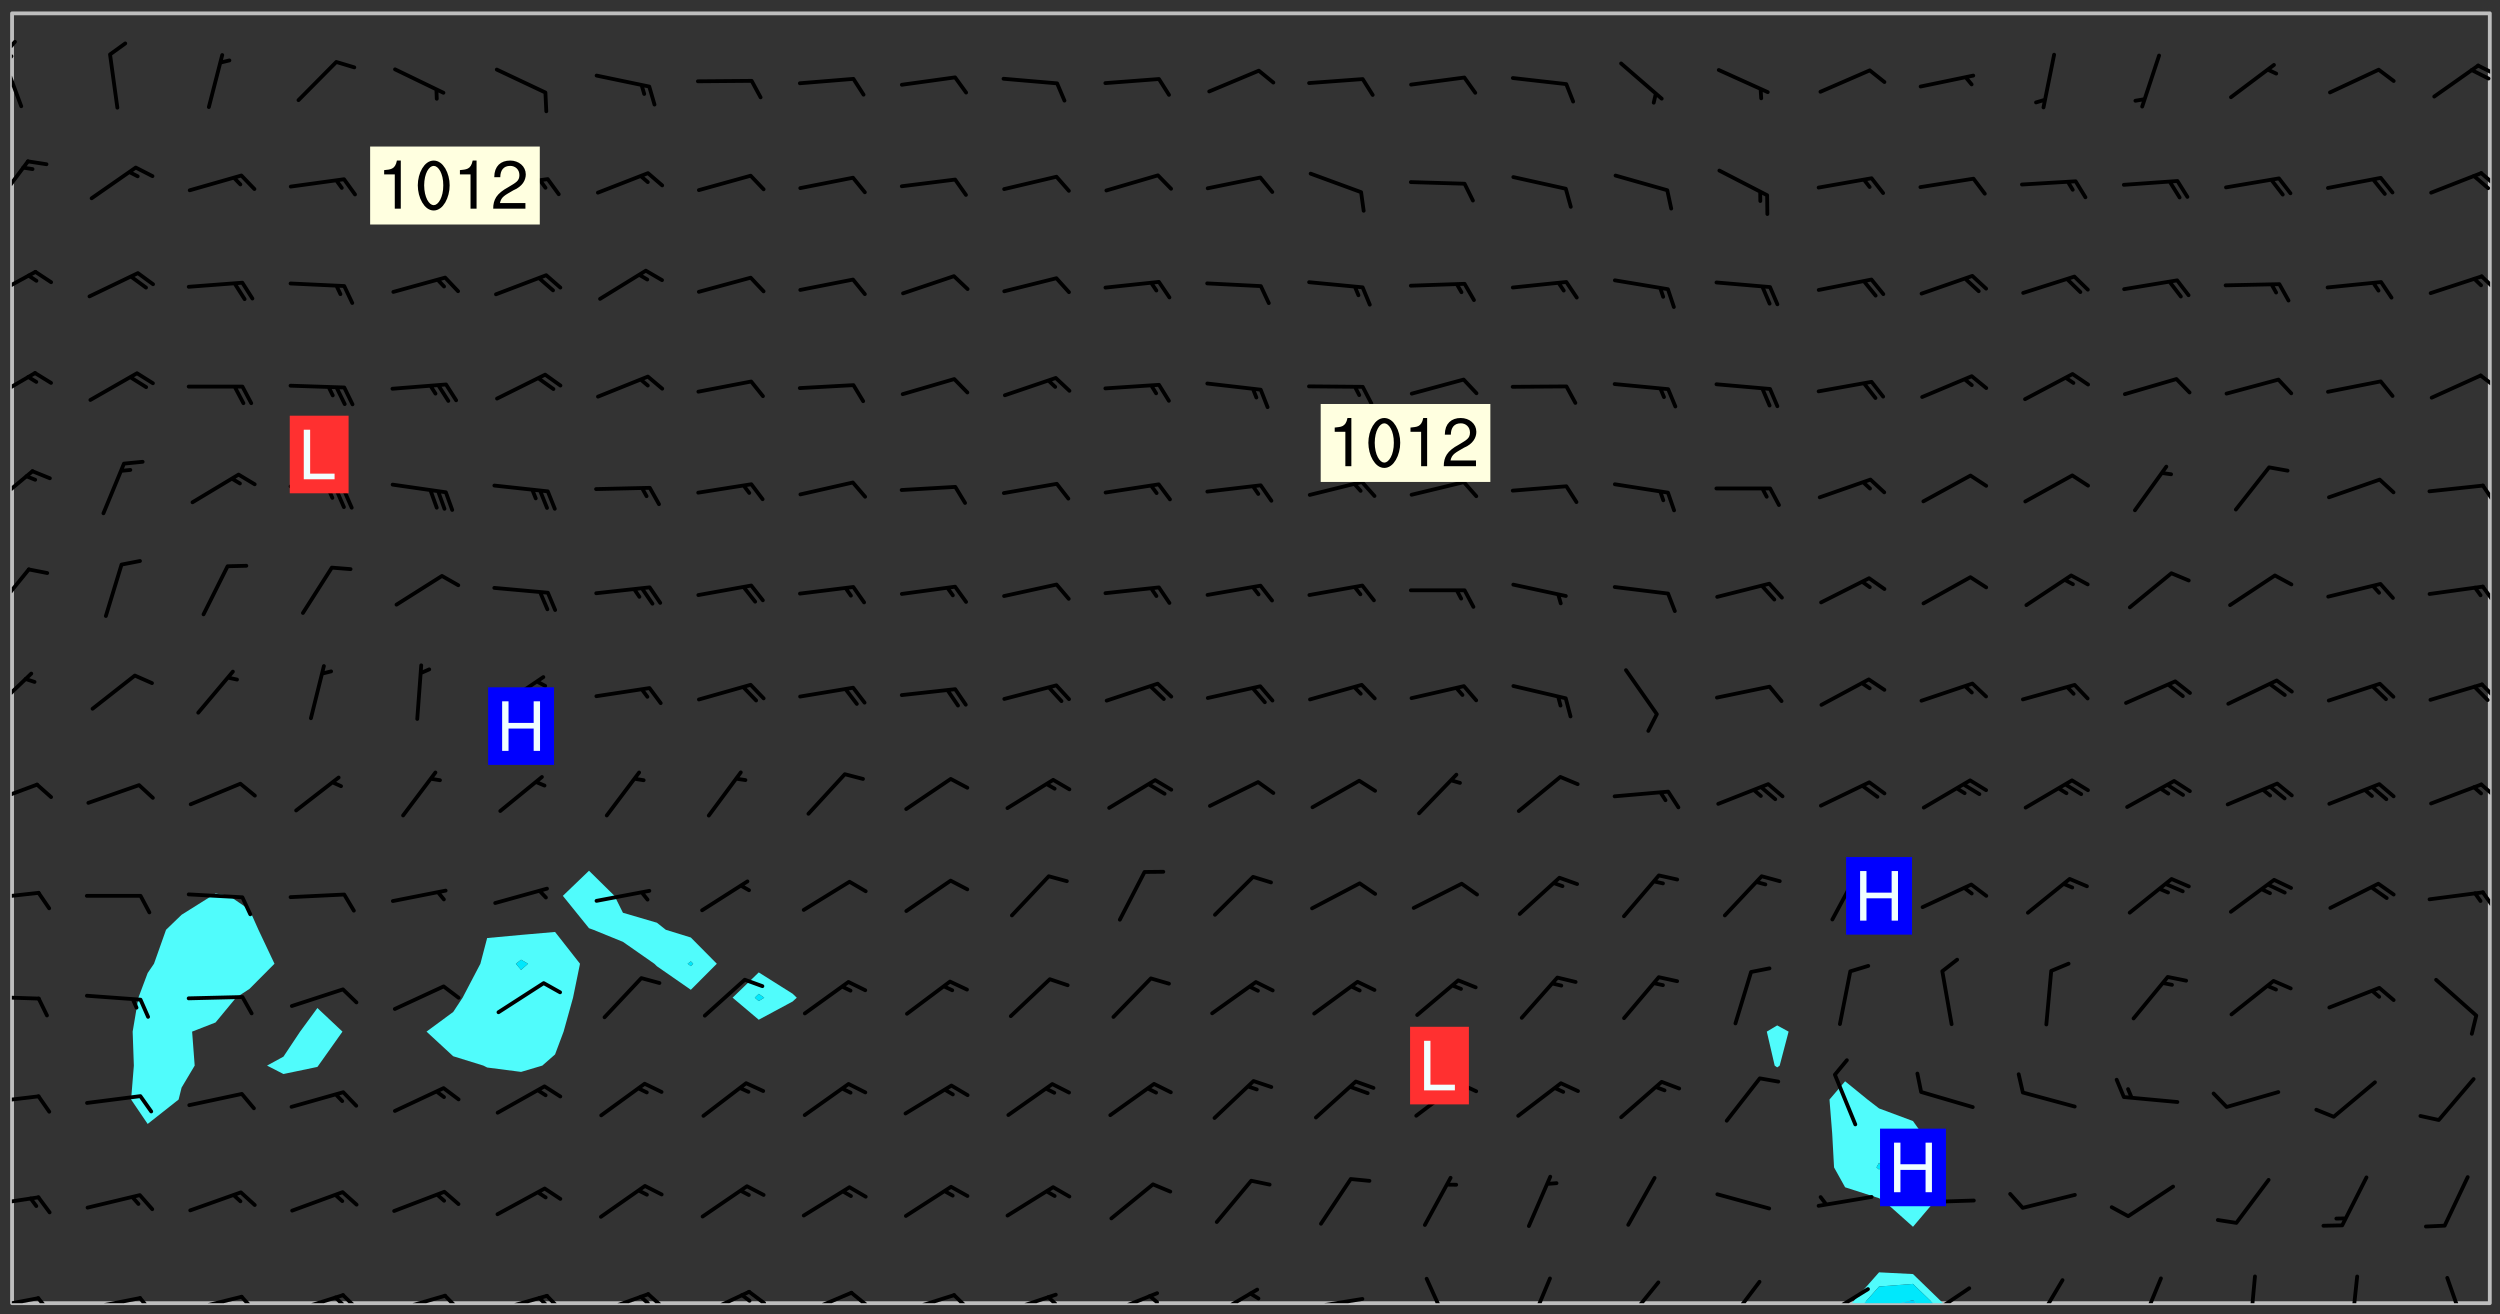 <svg xmlns="http://www.w3.org/2000/svg" role="img" xmlns:xlink="http://www.w3.org/1999/xlink" viewBox="142.45 309.95 326.84 171.84"><rect x="142.45" y="309.95" width="326.84" height="171.84" fill="#333333" stroke="none"/><defs><clipPath id="clip2"><path d="M 144 311.672 L 145 311.672 L 145 480.328 L 144 480.328 Z M 144 311.672"/></clipPath><clipPath id="clip3"><path d="M 144 311.672 L 468 311.672 L 468 480.328 L 144 480.328 Z M 144 311.672"/></clipPath><clipPath id="clip4"><path d="M 384 476 L 397 476 L 397 480.328 L 384 480.328 Z M 384 476"/></clipPath><clipPath id="clip5"><path d="M 386 477 L 396 477 L 396 480.328 L 386 480.328 Z M 386 477"/></clipPath><clipPath id="clip6"><path d="M 390 479 L 393 479 L 393 480.328 L 390 480.328 Z M 390 479"/></clipPath><clipPath id="clip7"><path d="M 467 311.672 L 468 311.672 L 468 480.328 L 467 480.328 Z M 467 311.672"/></clipPath><clipPath id="clip8"><path d="M 144 479 L 148 479 L 148 480.328 L 144 480.328 Z M 144 479"/></clipPath><clipPath id="clip9"><path d="M 147 479 L 150 479 L 150 480.328 L 147 480.328 Z M 147 479"/></clipPath><clipPath id="clip10"><path d="M 153 479 L 162 479 L 162 480.328 L 153 480.328 Z M 153 479"/></clipPath><clipPath id="clip11"><path d="M 160 479 L 163 479 L 163 480.328 L 160 480.328 Z M 160 479"/></clipPath><clipPath id="clip12"><path d="M 166 479 L 175 479 L 175 480.328 L 166 480.328 Z M 166 479"/></clipPath><clipPath id="clip13"><path d="M 173 479 L 176 479 L 176 480.328 L 173 480.328 Z M 173 479"/></clipPath><clipPath id="clip14"><path d="M 180 479 L 188 479 L 188 480.328 L 180 480.328 Z M 180 479"/></clipPath><clipPath id="clip15"><path d="M 187 479 L 190 479 L 190 480.328 L 187 480.328 Z M 187 479"/></clipPath><clipPath id="clip16"><path d="M 186 479 L 188 479 L 188 480.328 L 186 480.328 Z M 186 479"/></clipPath><clipPath id="clip17"><path d="M 193 479 L 201 479 L 201 480.328 L 193 480.328 Z M 193 479"/></clipPath><clipPath id="clip18"><path d="M 200 479 L 203 479 L 203 480.328 L 200 480.328 Z M 200 479"/></clipPath><clipPath id="clip19"><path d="M 206 479 L 215 479 L 215 480.328 L 206 480.328 Z M 206 479"/></clipPath><clipPath id="clip20"><path d="M 213 479 L 216 479 L 216 480.328 L 213 480.328 Z M 213 479"/></clipPath><clipPath id="clip21"><path d="M 212 479 L 215 479 L 215 480.328 L 212 480.328 Z M 212 479"/></clipPath><clipPath id="clip22"><path d="M 220 478 L 228 478 L 228 480.328 L 220 480.328 Z M 220 478"/></clipPath><clipPath id="clip23"><path d="M 226 478 L 230 478 L 230 480.328 L 226 480.328 Z M 226 478"/></clipPath><clipPath id="clip24"><path d="M 225 479 L 228 479 L 228 480.328 L 225 480.328 Z M 225 479"/></clipPath><clipPath id="clip25"><path d="M 233 478 L 241 478 L 241 480.328 L 233 480.328 Z M 233 478"/></clipPath><clipPath id="clip26"><path d="M 240 478 L 243 478 L 243 480.328 L 240 480.328 Z M 240 478"/></clipPath><clipPath id="clip27"><path d="M 239 479 L 241 479 L 241 480.328 L 239 480.328 Z M 239 479"/></clipPath><clipPath id="clip28"><path d="M 247 478 L 255 478 L 255 480.328 L 247 480.328 Z M 247 478"/></clipPath><clipPath id="clip29"><path d="M 253 478 L 256 478 L 256 480.328 L 253 480.328 Z M 253 478"/></clipPath><clipPath id="clip30"><path d="M 260 479 L 268 479 L 268 480.328 L 260 480.328 Z M 260 479"/></clipPath><clipPath id="clip31"><path d="M 266 479 L 270 479 L 270 480.328 L 266 480.328 Z M 266 479"/></clipPath><clipPath id="clip32"><path d="M 273 478 L 281 478 L 281 480.328 L 273 480.328 Z M 273 478"/></clipPath><clipPath id="clip33"><path d="M 279 479 L 281 479 L 281 480.328 L 279 480.328 Z M 279 479"/></clipPath><clipPath id="clip34"><path d="M 286 478 L 294 478 L 294 480.328 L 286 480.328 Z M 286 478"/></clipPath><clipPath id="clip35"><path d="M 292 479 L 294 479 L 294 480.328 L 292 480.328 Z M 292 479"/></clipPath><clipPath id="clip36"><path d="M 300 478 L 308 478 L 308 480.328 L 300 480.328 Z M 300 478"/></clipPath><clipPath id="clip37"><path d="M 313 479 L 321 479 L 321 480.328 L 313 480.328 Z M 313 479"/></clipPath><clipPath id="clip38"><path d="M 328 476 L 333 476 L 333 480.328 L 328 480.328 Z M 328 476"/></clipPath><clipPath id="clip39"><path d="M 342 476 L 346 476 L 346 480.328 L 342 480.328 Z M 342 476"/></clipPath><clipPath id="clip40"><path d="M 354 477 L 360 477 L 360 480.328 L 354 480.328 Z M 354 477"/></clipPath><clipPath id="clip41"><path d="M 367 477 L 373 477 L 373 480.328 L 367 480.328 Z M 367 477"/></clipPath><clipPath id="clip42"><path d="M 380 478 L 387 478 L 387 480.328 L 380 480.328 Z M 380 478"/></clipPath><clipPath id="clip43"><path d="M 380 480 L 382 480 L 382 480.328 L 380 480.328 Z M 380 480"/></clipPath><clipPath id="clip44"><path d="M 393 478 L 401 478 L 401 480.328 L 393 480.328 Z M 393 478"/></clipPath><clipPath id="clip45"><path d="M 391 480 L 395 480 L 395 480.328 L 391 480.328 Z M 391 480"/></clipPath><clipPath id="clip46"><path d="M 408 477 L 413 477 L 413 480.328 L 408 480.328 Z M 408 477"/></clipPath><clipPath id="clip47"><path d="M 422 476 L 426 476 L 426 480.328 L 422 480.328 Z M 422 476"/></clipPath><clipPath id="clip48"><path d="M 436 476 L 438 476 L 438 480.328 L 436 480.328 Z M 436 476"/></clipPath><clipPath id="clip49"><path d="M 449 476 L 451 476 L 451 480.328 L 449 480.328 Z M 449 476"/></clipPath><clipPath id="clip50"><path d="M 462 476 L 465 476 L 465 480.328 L 462 480.328 Z M 462 476"/></clipPath><clipPath id="clip51"><path d="M 144 466 L 148 466 L 148 468 L 144 468 Z M 144 466"/></clipPath><clipPath id="clip52"><path d="M 144 453 L 148 453 L 148 455 L 144 455 Z M 144 453"/></clipPath><clipPath id="clip53"><path d="M 144 440 L 148 440 L 148 441 L 144 441 Z M 144 440"/></clipPath><clipPath id="clip54"><path d="M 144 426 L 148 426 L 148 428 L 144 428 Z M 144 426"/></clipPath><clipPath id="clip55"><path d="M 466 426 L 468 426 L 468 429 L 466 429 Z M 466 426"/></clipPath><clipPath id="clip56"><path d="M 144 412 L 148 412 L 148 416 L 144 416 Z M 144 412"/></clipPath><clipPath id="clip57"><path d="M 466 412 L 468 412 L 468 415 L 466 415 Z M 466 412"/></clipPath><clipPath id="clip58"><path d="M 144 397 L 147 397 L 147 404 L 144 404 Z M 144 397"/></clipPath><clipPath id="clip59"><path d="M 466 399 L 468 399 L 468 402 L 466 402 Z M 466 399"/></clipPath><clipPath id="clip60"><path d="M 144 384 L 147 384 L 147 391 L 144 391 Z M 144 384"/></clipPath><clipPath id="clip61"><path d="M 466 386 L 468 386 L 468 389 L 466 389 Z M 466 386"/></clipPath><clipPath id="clip62"><path d="M 144 371 L 147 371 L 147 377 L 144 377 Z M 144 371"/></clipPath><clipPath id="clip63"><path d="M 466 373 L 468 373 L 468 376 L 466 376 Z M 466 373"/></clipPath><clipPath id="clip64"><path d="M 144 358 L 148 358 L 148 363 L 144 363 Z M 144 358"/></clipPath><clipPath id="clip65"><path d="M 466 358 L 468 358 L 468 361 L 466 361 Z M 466 358"/></clipPath><clipPath id="clip66"><path d="M 144 345 L 148 345 L 148 350 L 144 350 Z M 144 345"/></clipPath><clipPath id="clip67"><path d="M 466 345 L 468 345 L 468 349 L 466 349 Z M 466 345"/></clipPath><clipPath id="clip68"><path d="M 144 330 L 147 330 L 147 337 L 144 337 Z M 144 330"/></clipPath><clipPath id="clip69"><path d="M 466 332 L 468 332 L 468 335 L 466 335 Z M 466 332"/></clipPath><clipPath id="clip70"><path d="M 144 317 L 146 317 L 146 325 L 144 325 Z M 144 317"/></clipPath><clipPath id="clip71"><path d="M 144 315 L 145 315 L 145 318 L 144 318 Z M 144 315"/></clipPath><clipPath id="clip72"><path d="M 144 317 L 145 317 L 145 319 L 144 319 Z M 144 317"/></clipPath><clipPath id="clip73"><path d="M 466 318 L 468 318 L 468 320 L 466 320 Z M 466 318"/></clipPath><clipPath id="clip74"><path d="M 465 318 L 468 318 L 468 321 L 465 321 Z M 465 318"/></clipPath><g id="surface1735" clip-path="url(#clip1)"><path fill="#fff" fill-opacity="0" fill-rule="evenodd" d="M 0 0 L 1000 0 L 1000 1000 L 0 1000 Z M 0 0"/><path fill="#d3d3d3" fill-opacity="0" fill-rule="evenodd" d="M162.152 355.867L161.918 356.16 161.977 356.395 162.094 356.566 162.27 356.801 162.562 357.148 162.676 357.207 162.793 357.035 162.852 356.801 163.027 356.625 163.492 356.449 164.191 356.449 164.426 356.742 164.715 357.559 164.773 357.734 164.949 357.965 165.301 358.199 166 358.898 166.172 359.074 166.406 359.422 166.641 359.832 166.93 360.414 167.34 360.879 167.57 361.113 167.805 361.289 167.922 361.52 168.098 361.812 168.27 362.977 168.27 363.211 168.328 363.5 168.387 363.617 168.504 363.734 168.852 364.145 168.969 364.316 169.145 364.492 169.32 364.727 169.438 364.898 169.609 365.25 169.668 365.484 169.902 365.891 170.137 365.832 169.961 366.008 169.902 366.938 169.32 366.938 169.086 366.824 168.738 366.938 168.621 367.055 168.562 367.348 168.504 367.523 168.387 367.695 167.922 367.988 167.863 368.223 167.805 368.336 167.805 368.98 167.863 369.152 167.863 369.562 167.922 369.621 167.922 370.027 167.98 370.434 168.098 370.609 168.156 370.668 168.387 371.309 168.328 371.602 168.328 372.301 168.27 372.883 168.27 373.117 168.211 373.348 168.156 373.699 168.156 375.621 168.211 375.738 168.637 375.738 168.27 375.855 168.246 376.207 169.137 377.375 170.879 377.914 172.219 378.273 172.219 378.812 172.309 379.621 172.844 380.336 174.363 380.605 175.254 380.52 175.344 381.684 175.879 381.863 177.039 381.684 179.094 380.699 180.254 380.336 182.133 380.16 183.828 379.98 183.648 380.699 182.133 380.785 180.883 380.875 180.078 381.145 179.004 381.953 179.273 382.672 179.809 383.57 179.629 384.195 179.363 385.004 179.629 386.082 180.254 386.98 181.059 387.16 182.309 386.98 182.043 387.703 182.141 388.207 182.195 388.5 182.195 388.672 182.254 388.965 182.254 389.371 182.43 389.488 182.781 389.605 183.188 389.605 183.48 389.43 183.594 389.312 183.652 389.195 183.77 388.965 183.828 388.789 184.18 388.324 184.41 388.148 184.586 388.09 184.762 388.148 184.82 388.324 184.938 389.312 184.992 389.781 185.051 389.953 185.168 390.188 185.344 390.246 186.16 390.305 186.449 390.305 186.566 390.539 186.625 390.945 186.684 391.297 186.684 392.402 186.801 392.695 186.918 393.043 187.207 393.742 187.383 394.094 187.965 394.848 188.316 395.023 188.488 395.082 188.957 395.316 189.598 395.781 189.945 396.016 190.238 396.191 190.531 396.246 190.762 396.309 191.578 396.656 191.871 396.832 191.984 397.004 192.336 397.355 192.453 397.531 192.977 398.172 192.977 398.461 193.035 398.812 193.035 399.16 193.094 399.512 193.152 399.801 193.27 399.859 193.441 399.918 193.617 399.918 194.199 400.152 194.375 400.27 194.551 400.559 194.727 400.793 194.84 401.027 195.133 401.258 195.25 401.375 195.25 401.785 195.309 401.84 195.598 402.074 195.832 402.191 195.891 402.309 196.008 402.48 196.066 402.598 196.297 402.832 196.355 403.008 196.59 403.066 196.707 403.125 196.59 403.238 196.531 403.355 196.531 403.473 196.414 403.766 196.297 404.055 196.297 404.637 196.473 404.754 196.59 404.812 196.648 404.93 196.766 405.047 196.879 405.105 197.055 405.453 197.113 405.805 197.172 406.211 197.172 406.387 197.113 406.562 196.996 407.262 196.996 407.434 197.113 407.609 197.406 407.902 197.812 407.902 197.988 408.02 198.105 408.191 198.223 408.484 198.223 408.719 197.695 408.719 197.465 408.484 197.23 408.484 197.055 408.543 196.996 409.242 197.055 409.59 197.172 409.766 197.348 410.176 197.465 410.406 197.754 410.875 197.93 410.93 198.453 410.93 198.688 410.988 199.445 411.629 199.504 411.922 199.504 412.156 199.562 412.215 199.793 412.562 199.793 412.914 199.676 413.086 199.676 413.379 199.969 413.668 200.262 413.844 200.434 413.902 200.727 414.078 201.02 414.195 201.602 414.602 201.891 414.836 202.184 415.012 202.402 415.172 202.418 415.184 202.648 415.359 203.289 415.883 203.465 416.117 203.582 416.293 203.758 416.469 203.871 416.641 203.871 417.281 203.988 417.457 204.457 417.574 205.039 417.691 205.273 417.75 205.504 417.863 205.797 417.98 205.91 418.039 206.496 418.391 206.785 418.562 206.961 418.625 207.137 418.68 207.312 418.738 208.012 419.09 208.301 419.266 208.535 419.32 208.824 419.496 209.059 419.613 209.699 420.02 209.992 420.137 210.164 420.195 210.398 420.254 210.809 420.312 211.039 420.371 211.273 420.488 211.332 420.66 210.922 420.836 211.391 420.895 211.449 421.188 211.562 421.422 211.738 421.477 211.973 421.535 212.148 421.594 212.555 421.711 213.195 421.945 213.312 422.117 213.371 422.352 213.371 422.527 213.312 422.645 213.254 423.051 213.488 423.285 213.605 423.344 213.953 423.461 214.594 423.691 214.77 423.809 215.059 423.926 215.234 424.102 215.469 424.566 216.051 425.672 216.227 425.848 216.574 426.023 216.75 426.141 217.102 426.258 218.148 426.781 218.383 426.84 218.848 426.953 219.141 427.012 219.605 427.188 220.363 427.77 220.598 428.004 220.945 428.469 221.121 428.645 221.41 428.879 222.227 429.578 222.52 429.754 222.809 430.043 223.102 430.219 223.395 430.508 224.09 431.148 224.266 431.324 224.559 431.559 224.848 431.793 225.316 432.082 225.957 432.664 226.305 432.898 226.539 433.191 226.887 433.539 227.238 434.004 228.172 434.996 228.52 435.402 228.637 435.578 228.871 435.637 228.984 435.754 229.629 435.93 229.859 436.043 230.094 436.102 230.387 436.277 230.617 436.395 231.551 437.094 231.957 437.5 232.191 437.676 232.598 437.852 232.832 437.969 233.648 438.316 233.996 438.551 234.23 438.668 234.523 438.957 234.754 439.074 235.512 439.426 235.863 439.598 236.094 439.656 236.387 439.773 236.621 439.832 237.492 440.008 238.309 440.008 238.777 440.238 238.949 440.297 239.824 440.996 240.289 441.113 240.582 441.172 240.758 441.23 240.988 441.289 241.457 441.348 241.805 441.406 242.156 441.465 242.562 441.523 242.855 441.523 243.027 441.582 243.027 441.812 243.203 441.988 243.496 441.988 243.844 442.047 244.195 442.105 244.895 442.223 245.535 442.223 246 441.988 246.293 441.812 246.465 441.695 246.875 441.523 247.164 441.348 248.098 440.883 248.566 440.59 249.09 440.297 249.555 440.125 250.02 439.949 251.07 439.484 251.359 439.367 251.77 439.25 252.059 439.133 252.586 438.957 254.102 438.258 254.684 437.91 254.973 437.852 255.266 437.793 255.613 437.676 256.488 437.445 256.84 437.328 256.953 437.328 257.188 437.27 258.062 437.035 258.297 436.977 259.109 436.977 259.461 436.918 260.277 436.801 260.449 436.742 260.801 436.688 261.094 436.629 261.324 436.57 262.141 436.395 262.316 436.336 262.664 436.336 262.898 436.277 263.363 436.16 264.121 435.988 264.355 435.93 264.703 435.93 265.113 435.812 265.402 435.754 266.688 435.695 266.977 435.695 267.387 435.637 267.617 435.578 267.793 435.578 268.668 435.461 269.074 435.461 269.484 435.344 269.832 435.344 270.184 435.23 271.055 435.172 272.805 435.172 273.852 435.461 274.262 435.578 274.551 435.695 274.902 435.812 275.191 435.93 276.242 436.102 276.531 436.16 276.824 436.16 277.117 436.219 277.289 436.277 277.699 436.336 277.871 436.395 277.988 436.453 278.105 436.453 278.223 436.512 278.574 436.57 278.688 436.57 279.098 436.637 281.02 437.031 282.945 437.426 284.465 437.875 286.16 438.594 288.305 439.398 289.91 438.68 291.34 437.875 292.5 436.797 293.75 436.348 296.785 435.629 298.66 435.27 300.805 433.922 303.039 432.668 305.539 431.41 307.234 430.961 309.02 430.781 310.18 430.512 310.805 431.051 312.145 430.781 312.859 429.793 313.844 428.449 314.289 428.27 315.094 427.91 316.969 427.371 318.754 426.922 320.004 426.652 321.164 426.562 322.863 426.473 324.824 426.203 326.074 426.113 326.613 426.113 327.238 426.023 328.129 426.023 330.273 425.844 332.684 425.664 335.273 425.574 336.969 425.754 338.578 425.844 340.008 426.203 341.168 426.922 343.043 427.91 344.203 429.438 344.469 430.152 345.098 430.242 345.453 431.141 345.988 431.68 346.523 433.207 347.598 433.566 348.133 433.566 347.328 434.102 347.418 435.809 348.133 438.504 349.023 439.309 349.918 440.297 350.633 441.555 352.418 442.094 353.938 441.914 354.293 443.258 355.902 442.453 356.883 441.914 357.152 442.184 357.469 441.969 357.688 441.824 358.488 442.273 358.938 441.914 359.293 441.914 359.828 441.645 360.367 440.926 360.902 440.656 361.527 439.668 362.688 440.117 363.527 440.488 364.922 441.105 366.617 440.926 368.223 440.926 370.008 441.016 370.188 439.309 370.723 437.965 371.527 438.234 372.02 439.082 372.422 439.488 372.332 440.027 372.332 440.387 373.047 440.836 373.758 440.566 375.188 440.566 375.547 441.555 375.992 442.812 376.707 444.156 377.957 444.785 379.652 445.414 380.367 445.234 380.547 444.695 381.527 444.605 381.977 444.965 382.062 446.223 381.797 446.852 381.262 447.031 381.262 447.57 381.977 448.555 382.242 449.094 383.227 450.082 384.027 451.16 383.762 451.52 383.672 452.418 383.047 454.75 382.691 456.816 382.602 458.609 382.422 459.328 382.332 459.867 382.332 461.305 381.352 463.188 380.992 464.895 380.457 465.793 379.652 466.961 379.387 467.5 381.441 468.754 381.527 469.113 381.172 469.652 381.082 469.473 381.082 470.281 381.172 471.719 380.727 472.434 379.652 472.527 379.387 473.242 379.922 474.141 380.727 474.859 381.887 475.668 383.227 475.938 383.672 476.297 383.316 476.746 381.527 476.656 380.277 476.207 379.562 475.488 378.938 475.398 378.762 478.988 378.574 480.297 467.934 480.297 467.934 311.703 412.664 311.703 412.664 360.785 413.426 360.91 416.715 361.453 418.738 364.289 418.738 367.043 421.09 367.375 423.438 367.707 427.488 367.707 426.109 371.867 424.086 372.574 422.062 373.277 421.52 373.621 418.926 375.238 418.738 375.355 416.715 373.277 415.984 370.535 413.312 368.457 411.938 364.957 411.871 364.875 409.914 362.203 412.664 360.785 412.664 311.703 294.422 311.703 294.422 403.117 294.539 403.148 294.672 403.16 294.746 403.234 294.852 403.281 294.941 403.34 295.027 403.398 295.117 403.457 295.414 403.754 295.473 403.844 295.504 403.961 295.531 404.078 295.547 404.215 295.516 404.332 295.457 404.422 295.398 404.508 295.355 404.613 295.309 404.715 295.281 404.836 295.281 404.98 295.457 405.25 295.605 405.398 295.68 405.484 295.754 405.559 295.797 405.664 295.859 405.754 295.918 405.84 295.961 405.945 296.02 406.035 296.066 406.137 296.109 406.242 296.168 406.328 296.285 406.508 296.359 406.582 296.422 406.668 296.48 406.758 296.523 406.863 296.582 406.953 296.641 407.039 296.703 407.129 296.762 407.219 296.805 407.32 296.922 407.5 296.996 407.574 297.055 407.66 297.129 407.734 297.219 407.793 297.324 407.84 297.473 407.84 297.605 407.824 297.738 407.84 297.84 407.793 297.914 407.719 297.961 407.617 297.945 407.484 297.945 407.336 297.898 407.23 297.871 407.113 297.824 407.012 297.797 406.891 297.754 406.789 297.691 406.699 297.648 406.598 297.605 406.492 297.574 406.375 297.559 406.242 297.547 406.105 297.633 406.047 297.691 405.961 297.812 405.93 297.855 406.035 297.871 406.168 297.871 406.285 297.93 406.387 297.988 406.477 298.078 406.535 298.227 406.684 298.285 406.773 298.328 406.879 298.316 406.98 298.402 407.039 298.508 407.086 298.594 407.145 298.684 407.203 298.758 407.277 298.641 407.305 298.535 407.352 298.449 407.41 298.375 407.484 298.316 407.574 298.254 407.66 298.227 407.781 298.18 407.883 298.137 407.988 298.105 408.105 298.094 408.238 298.078 408.371 298.078 408.52 298.105 408.637 298.152 408.742 298.195 408.844 298.254 408.934 298.328 409.008 298.418 409.066 298.492 409.141 298.582 409.199 298.641 409.289 298.684 409.395 298.73 409.496 298.848 409.527 298.98 409.543 299.129 409.543 299.246 409.512 299.352 409.555 299.395 409.66 299.441 409.762 299.469 409.883 299.5 410 299.527 410.117 299.559 410.238 299.586 410.355 299.691 410.398 299.793 410.445 299.926 410.43 300.074 410.578 300.137 410.664 300.211 410.738 300.281 410.812 300.371 410.875 300.477 410.918 300.578 410.961 300.695 410.992 300.832 411.008 300.949 410.977 301.023 410.902 301.051 410.785 301.039 410.652 301.008 410.531 300.98 410.414 301.023 410.309 301.141 410.309 301.23 410.371 301.348 410.398 301.496 410.398 301.629 410.414 301.777 410.414 301.91 410.43 302.043 410.414 302.191 410.414 302.324 410.398 302.457 410.387 302.594 410.398 302.711 410.371 302.844 410.355 303.035 410.297 302.977 410.473 302.961 410.605 302.934 410.727 302.918 410.859 302.859 410.945 302.727 410.961 302.621 411.008 302.516 411.051 302.398 411.082 302.281 411.109 302.016 411.141 301.867 411.141 301.734 411.156 301.66 411.23 301.719 411.316 301.867 411.465 301.984 411.645 302.059 411.715 302.148 411.777 302.238 411.836 302.324 411.895 302.414 411.953 302.516 411.996 302.621 412.059 302.727 412.102 302.812 412.16 302.918 412.207 303.02 412.25 303.199 412.367 303.258 412.457 303.215 412.559 303.168 412.664 303.184 412.797 303.406 413.02 303.465 413.109 303.508 413.211 303.539 413.332 303.582 413.434 303.598 413.566 303.629 413.684 303.641 413.82 303.672 413.938 303.82 414.086 303.922 414.129 304.027 414.172 304.145 414.203 304.277 414.219 304.414 414.234 304.531 414.234 304.648 414.203 304.738 414.145 304.781 414.039 304.828 413.938 304.871 413.832 304.902 413.715 304.914 413.582 304.914 413.434 304.902 413.301 304.887 413.168 304.855 413.051 304.812 412.945 304.766 412.84 304.723 412.738 304.68 412.633 304.664 412.5 304.68 412.367 304.707 412.25 304.738 412.133 304.766 412.012 304.812 411.91 304.902 411.852 304.988 411.789 305.062 411.715 305.152 411.656 305.375 411.434 305.434 411.348 305.508 411.273 305.625 411.094 305.684 411.008 305.684 410.859 305.609 410.785 305.508 410.738 305.402 410.695 305.301 410.652 305.242 410.562 305.195 410.457 305.168 410.34 305.258 410.281 305.375 410.25 305.477 410.207 305.656 410.09 305.805 409.941 305.816 409.809 305.805 409.703 305.715 409.645 305.582 409.66 305.434 409.66 305.301 409.676 305.168 409.66 305.047 409.629 304.961 409.57 304.887 409.496 304.828 409.406 304.766 409.32 304.648 409.141 304.59 409.055 304.621 408.934 304.707 408.875 304.828 408.844 304.887 408.758 304.887 408.637 304.855 408.52 304.797 408.43 304.738 408.344 304.691 408.238 304.664 408.121 304.648 407.988 304.707 407.898 304.781 407.824 304.871 407.766 304.988 407.586 305.062 407.512 305.121 407.426 305.27 407.277 305.391 407.246 305.523 407.23 305.656 407.246 305.73 407.32 305.773 407.426 305.789 407.559 305.758 407.676 305.641 407.707 305.508 407.719 305.359 407.867 305.316 407.973 305.27 408.074 305.242 408.195 305.211 408.312 305.211 408.461 305.242 408.578 305.285 408.684 305.344 408.773 305.418 408.844 305.492 408.918 305.609 408.949 305.73 408.977 305.848 408.949 305.98 408.934 306.098 408.934 306.188 408.992 306.262 409.066 306.309 409.172 306.367 409.258 306.469 409.305 306.602 409.32 306.707 409.363 306.793 409.422 306.781 409.527 306.707 409.602 306.527 409.719 306.469 409.809 306.379 409.867 306.309 409.941 306.234 410.016 306.172 410.105 306.145 410.223 306.129 410.355 306.145 410.488 306.129 410.621 306.129 410.77 306.145 410.902 306.172 411.02 306.203 411.141 306.277 411.215 306.367 411.273 306.453 411.332 306.543 411.391 306.66 411.422 306.66 411.508 306.559 411.555 306.469 411.613 306.203 411.645 306.086 411.672 305.938 411.672 305.832 411.715 305.73 411.762 305.672 411.852 305.609 412.086 305.598 412.219 305.566 412.34 305.551 412.473 305.551 412.766 305.539 412.898 305.551 413.035 305.566 413.168 305.699 413.184 305.832 413.195 305.953 413.227 306.039 413.285 306.113 413.359 306.16 413.465 306.203 413.566 306.219 413.699 306.219 414.145 306.203 414.277 306.203 414.723 306.234 414.988 306.262 415.105 306.277 415.238 306.309 415.355 306.395 415.566 306.426 415.832 306.426 415.98 306.395 416.098 306.367 416.215 306.336 416.336 306.309 416.453 306.277 416.57 306.246 416.691 306.234 416.824 306.219 416.957 306.309 417.016 306.426 416.984 306.527 417 306.574 417.105 306.543 417.371 306.543 417.812 306.5 417.918 306.453 418.023 306.41 418.125 306.367 418.23 306.309 418.316 306.277 418.438 306.234 418.555 306.203 418.672 306.188 418.805 306.203 418.938 306.262 419.027 306.367 419.074 306.453 419.133 306.512 419.219 306.5 419.355 306.469 419.473 306.426 419.574 306.426 420.02 306.41 420.152 306.41 420.301 306.379 420.418 306.336 420.523 306.309 420.641 306.262 420.746 306.219 420.848 306.188 420.969 306.16 421.086 306.129 421.219 306.098 421.336 306.07 421.453 306.027 421.559 305.996 421.676 305.965 421.797 305.953 421.93 305.938 422.062 305.938 422.359 305.965 422.477 305.965 422.625 306.012 423.023 306.039 423.141 306.098 423.23 306.219 423.262 306.367 423.262 306.5 423.246 306.559 423.336 306.559 423.453 306.5 423.543 306.41 423.602 306.309 423.645 306.203 423.691 306.113 423.75 306.027 423.809 305.891 423.824 305.773 423.793 305.641 423.777 305.539 423.824 305.477 423.91 305.465 424.047 305.449 424.18 305.418 424.297 305.391 424.414 305.375 424.547 305.344 424.668 305.344 424.965 305.359 425.098 305.391 425.215 305.391 425.363 305.402 425.496 305.402 425.645 305.375 425.762 305.328 425.863 305.301 425.984 305.27 426.102 305.211 426.191 305.137 426.266 305.035 426.309 304.93 426.355 304.812 426.383 304.691 426.414 304.59 426.367 304.648 426.281 304.754 426.234 304.781 426.117 304.812 426 304.84 425.879 304.871 425.762 304.871 425.613 304.887 425.48 304.855 425.363 304.812 425.258 304.707 425.273 304.633 425.348 304.531 425.391 304.441 425.453 304.367 425.527 304.324 425.629 304.309 425.762 304.277 425.879 304.25 426 304.219 426.117 304.191 426.234 304.16 426.355 304.133 426.473 304.102 426.59 304.059 426.695 303.969 426.754 303.879 426.754 303.762 426.723 303.73 426.637 303.746 426.5 303.715 426.383 303.715 426.234 303.703 426.102 303.703 425.953 303.641 425.719 303.613 425.598 303.57 425.496 303.523 425.391 303.465 425.305 303.406 425.215 303.363 425.109 303.301 425.023 303.152 424.875 303.082 424.801 302.977 424.754 302.871 424.711 302.77 424.668 302.473 424.371 302.383 424.297 302.297 424.238 302.191 424.195 302.102 424.133 302.016 424.074 301.91 424.031 301.82 423.973 301.734 423.91 301.66 423.84 301.555 423.793 301.469 423.734 301.363 423.691 301.273 423.629 301.172 423.586 301.066 423.543 300.98 423.484 300.875 423.438 300.77 423.395 300.668 423.348 300.578 423.289 300.477 423.246 300.371 423.203 300.281 423.141 300.164 423.113 300.031 423.098 299.898 423.113 299.75 423.113 299.617 423.129 299.5 423.098 299.41 423.039 299.336 422.965 299.246 422.906 299.145 422.859 298.996 422.859 298.875 422.832 298.773 422.789 298.699 422.715 298.582 422.535 298.492 422.477 298.391 422.434 298.301 422.371 298.195 422.328 298.105 422.27 298.02 422.211 297.914 422.164 297.855 422.078 297.797 421.988 297.754 421.883 297.707 421.781 297.633 421.707 297.547 421.648 297.473 421.574 297.383 421.516 297.16 421.293 297.117 421.188 297.086 420.922 297.191 420.879 297.336 420.879 297.441 420.922 297.516 420.996 297.605 421.055 297.691 421.113 297.797 421.16 297.887 421.219 298.035 421.367 298.105 421.441 298.254 421.59 298.316 421.676 298.391 421.75 298.477 421.809 298.551 421.883 298.641 421.945 298.73 422.004 298.816 422.062 299.086 422.238 299.188 422.285 299.293 422.328 299.395 422.371 299.441 422.297 299.5 422.211 299.574 422.137 299.645 422.062 299.75 422.105 299.824 422.18 299.883 422.27 299.926 422.371 299.973 422.477 300.016 422.582 300.137 422.609 300.254 422.582 300.328 422.492 300.371 422.387 300.43 422.297 300.504 422.223 300.609 422.18 300.727 422.152 300.859 422.164 300.949 422.223 301.098 422.371 301.156 422.461 301.199 422.566 301.246 422.668 301.289 422.773 301.332 422.875 301.438 422.922 301.543 422.965 301.676 422.98 301.762 422.922 301.82 422.832 301.895 422.758 302 422.715 302.117 422.742 302.223 422.789 302.324 422.832 302.43 422.875 302.531 422.922 302.711 423.039 302.711 423.156 302.695 423.289 302.711 423.422 302.727 423.559 302.785 423.645 302.887 423.691 303.008 423.719 303.125 423.75 303.273 423.75 303.391 423.719 303.449 423.629 303.629 423.512 303.688 423.422 303.762 423.348 303.82 423.262 303.938 423.082 304.117 422.965 304.234 422.996 304.324 423.055 304.367 423.129 304.352 423.262 304.352 423.379 304.441 423.438 304.59 423.438 304.723 423.422 304.855 423.41 305.121 423.379 305.227 423.336 305.344 423.305 305.465 423.277 305.539 423.203 305.609 423.129 305.672 423.039 305.656 422.934 305.609 422.832 305.508 422.789 305.402 422.773 305.285 422.801 305.02 422.832 304.871 422.832 304.797 422.758 304.707 422.699 304.59 422.668 304.473 422.641 304.34 422.625 304.191 422.625 304.059 422.641 303.762 422.641 303.656 422.594 303.508 422.445 303.465 422.344 303.406 422.254 303.629 422.031 303.715 421.973 303.82 421.93 303.938 421.898 304.07 421.883 304.203 421.898 304.34 421.914 304.441 421.957 304.574 421.945 304.664 421.883 304.766 421.84 304.828 421.75 304.781 421.648 304.691 421.59 304.574 421.559 304.473 421.516 304.414 421.426 304.352 421.336 304.352 421.219 304.367 421.086 304.473 421.039 304.547 420.969 304.547 420.848 304.457 420.789 304.426 420.672 304.516 420.613 304.59 420.539 304.633 420.434 304.691 420.344 304.738 420.242 304.754 420.109 304.754 419.961 304.707 419.855 304.664 419.754 304.574 419.695 304.441 419.68 304.34 419.637 304.203 419.621 304.086 419.59 303.641 419.59 303.508 419.574 303.375 419.562 303.242 419.547 303.125 419.516 302.977 419.516 302.844 419.5 302.711 419.488 302.445 419.457 302.324 419.414 302.238 419.355 302.164 419.281 302.164 419.133 302.176 419 302.281 418.953 302.383 418.91 302.516 418.895 302.668 418.895 302.801 418.879 303.094 418.879 303.215 418.91 303.316 418.953 303.406 419.012 303.641 419.074 303.762 419.027 303.852 418.969 303.953 418.926 304.086 418.91 304.191 418.953 304.293 419 304.426 419.012 304.547 418.984 304.691 418.984 304.812 418.953 304.93 418.926 305.035 418.879 305.109 418.805 305.195 418.746 305.344 418.598 305.402 418.512 305.449 418.406 305.477 418.289 305.492 418.184 305.391 418.141 305.301 418.082 305.184 418.051 305.078 418.008 304.988 417.945 304.914 417.859 304.84 417.785 304.738 417.742 304.633 417.695 304.531 417.652 304.473 417.562 304.426 417.461 304.34 417.25 304.277 417.164 304.219 417.074 304.145 417 304.059 416.941 303.789 416.941 303.672 416.973 303.582 417.031 303.48 417.074 303.348 417.09 303.242 417.074 303.215 416.957 303.152 416.867 303.035 416.836 302.934 416.793 302.785 416.645 302.754 416.527 302.738 416.422 302.812 416.348 302.992 416.23 303.109 416.203 303.227 416.172 303.363 416.188 303.465 416.23 303.57 416.273 303.672 416.32 303.777 416.363 303.895 416.395 304.027 416.41 304.145 416.438 304.277 416.453 304.383 416.438 304.473 416.379 304.398 416.305 304.293 416.262 304.219 416.188 304.145 416.098 303.996 415.949 303.91 415.891 303.82 415.832 303.746 415.758 303.656 415.699 303.555 415.652 303.434 415.625 303.332 415.578 303.227 415.535 303.109 415.504 303.008 415.461 302.887 415.43 302.738 415.43 302.621 415.461 302.516 415.504 302.43 415.566 302.25 415.684 302.164 415.742 302.074 415.801 301.969 415.848 301.883 415.906 301.777 415.949 301.676 415.992 301.57 416.039 301.496 416.113 301.438 416.203 301.379 416.289 301.332 416.395 301.273 416.48 301.199 416.555 301.066 416.543 300.949 416.512 300.832 416.512 300.758 416.586 300.668 416.645 300.594 416.719 300.504 416.777 300.418 416.836 300.312 416.883 300.211 416.926 300.074 416.941 299.973 416.898 299.824 416.75 299.719 416.703 299.633 416.703 299.527 416.75 299.426 416.793 299.305 416.824 299.188 416.793 299.113 416.719 299.113 416.602 299.145 416.48 299.219 416.41 299.277 416.32 299.352 416.246 299.469 416.215 299.574 416.172 299.867 416.172 300 416.156 300.137 416.141 300.238 416.098 300.328 416.039 300.43 415.992 300.52 415.934 300.652 415.922 300.742 415.98 300.875 415.992 300.965 415.934 301.051 415.875 301.156 415.832 301.246 415.773 301.332 415.711 301.422 415.652 301.57 415.504 301.629 415.418 301.688 415.328 301.793 415.285 301.926 415.27 302.043 415.297 302.164 415.328 302.223 415.27 302.281 415.18 302.312 414.914 302.34 414.797 302.445 414.809 302.578 414.824 302.68 414.781 302.77 414.723 302.828 414.633 302.902 414.559 302.961 414.469 303.008 414.367 303.02 414.234 303.008 414.102 302.961 413.996 302.812 413.848 302.754 413.758 302.695 413.672 302.652 413.566 302.652 413.121 302.668 412.988 302.668 412.84 302.68 412.707 302.621 412.648 302.531 412.707 302.43 412.664 302.25 412.547 302.164 412.488 302.102 412.398 302.043 412.309 301.969 412.234 301.883 412.176 301.762 412.207 301.66 412.219 301.555 412.266 301.469 412.324 301.363 412.367 301.215 412.516 301.125 412.574 301.039 412.633 300.949 412.695 300.844 412.738 300.711 412.754 300.711 412.633 300.816 412.59 300.934 412.559 301.008 412.488 301.051 412.383 301.051 412.234 301.023 412.117 300.875 411.969 300.742 411.953 300.594 411.953 300.477 411.984 300.371 412.027 300.27 412.07 300.18 412.133 300.062 412.16 299.988 412.086 300 411.953 299.957 411.852 299.914 411.746 299.824 411.688 299.707 411.715 299.586 411.746 299.469 411.777 299.367 411.82 299.246 411.852 299.145 411.895 299.039 411.938 298.949 411.996 298.848 412.012 298.848 411.895 298.863 411.762 298.805 411.672 298.73 411.715 298.582 411.863 298.523 411.953 298.449 412.027 298.402 412.133 298.359 412.234 298.285 412.309 298.227 412.398 298.152 412.473 298.094 412.559 298.02 412.633 297.93 412.695 297.855 412.766 297.781 412.84 297.68 412.855 297.547 412.871 297.441 412.828 297.441 412.707 297.59 412.559 297.633 412.457 297.691 412.367 297.738 412.266 297.781 412.16 297.84 412.07 297.871 411.953 297.914 411.852 297.945 411.73 297.973 411.613 298.02 411.508 298.062 411.406 298.105 411.301 298.18 411.23 298.27 411.168 298.359 411.109 298.461 411.066 298.758 411.066 299.023 411.035 299.129 410.992 299.055 410.918 298.938 410.887 298.832 410.844 298.742 410.785 298.641 410.738 298.551 410.68 298.449 410.637 298.344 410.594 298.254 410.531 298.168 410.473 298.062 410.43 297.961 410.387 297.84 410.355 297.723 410.324 297.621 410.281 297.5 410.25 297.398 410.207 297.309 410.148 297.266 410.043 297.25 409.91 297.352 409.867 297.484 409.852 297.621 409.867 297.754 409.852 297.855 409.809 297.914 409.719 297.93 409.613 297.84 409.555 297.766 409.48 297.664 409.438 297.574 409.379 297.426 409.23 297.383 409.125 297.367 408.992 297.367 408.699 297.309 408.609 297.219 408.551 297.145 408.477 297.102 408.371 297.07 408.254 297.012 408.164 296.938 408.09 296.82 408.062 296.746 407.988 296.656 407.93 296.566 407.867 296.48 407.809 296.406 407.734 296.348 407.648 296.301 407.543 296.215 407.484 296.066 407.336 295.871 407.277 295.738 407.293 295.637 407.336 295.562 407.41 295.516 407.512 295.473 407.617 295.414 407.707 295.355 407.793 295.059 408.09 294.969 408.148 294.883 408.148 294.82 408.062 294.777 407.957 294.809 407.84 294.867 407.75 294.895 407.633 294.883 407.5 294.793 407.438 294.688 407.484 294.57 407.512 294.453 407.543 294.184 407.719 294.082 407.766 293.965 407.793 293.859 407.84 293.77 407.898 293.668 407.941 293.609 407.855 293.562 407.75 293.578 407.617 293.625 407.512 293.695 407.438 293.77 407.367 293.828 407.277 293.828 407.129 293.785 407.023 293.547 407.023 293.445 407.07 293.414 407.188 293.387 407.305 293.355 407.426 293.281 407.469 293.148 407.484 293.074 407.438 293.031 407.336 292.988 407.23 292.941 407.129 292.898 407.023 292.777 407.055 292.676 407.098 292.543 407.113 292.426 407.145 292.32 407.188 292.23 407.246 292.129 407.293 292.008 407.32 291.875 407.336 291.773 407.293 291.715 407.203 291.668 407.098 291.625 406.996 291.582 406.891 291.582 406.773 291.641 406.684 291.727 406.625 291.906 406.508 292.008 406.461 292.113 406.418 292.219 406.359 292.32 406.316 292.41 406.254 292.512 406.211 292.617 406.152 292.719 406.105 292.809 406.047 292.914 406.004 293.016 405.961 293.105 405.898 293.207 405.855 293.344 405.84 293.461 405.871 293.562 405.914 293.684 405.945 293.785 405.988 293.891 406.035 293.992 406.078 294.098 406.121 294.199 406.168 294.305 406.211 294.406 406.254 294.512 406.301 294.598 406.359 294.703 406.402 294.82 406.434 294.926 406.477 295.027 406.523 295.117 406.582 295.223 406.625 295.324 406.668 295.43 406.715 295.547 406.742 295.648 406.789 295.77 406.816 295.918 406.816 296.004 406.758 296.02 406.656 296.078 406.566 296.051 406.449 295.977 406.375 295.859 406.195 295.785 406.121 295.695 406.047 295.516 405.93 295.43 405.871 295.324 405.828 295.223 405.781 294.953 405.605 294.895 405.516 294.82 405.441 294.762 405.352 294.719 405.25 294.688 405.133 294.672 404.996 294.672 404.434 294.66 404.301 294.645 404.168 294.613 404.051 294.598 403.918 294.586 403.785 294.555 403.664 294.332 403.441 294.273 403.355 294.258 403.25 294.289 403.133 294.422 403.117 294.422 311.703 172.992 311.703 172.992 313.156 172.934 313.391 172.582 314.441 172.41 314.965 172.293 315.312 172.117 315.723 172 315.895 171.766 316.188 171.535 316.246 171.184 316.246 171.066 316.305 170.836 316.711 170.836 317.004 170.953 317.18 171.184 317.41 171.301 317.645 171.941 318.402 172.234 318.867 172.41 319.102 172.641 319.453 172.875 319.801 173.516 320.617 173.691 321.082 173.863 321.492 173.98 322.188 174.156 322.656 174.273 324.055 174.332 324.52 174.332 325.395 174.449 326.441 174.449 331.223 174.391 331.688 174.039 332.969 173.863 333.492 173.75 333.902 173.398 334.832 172.934 336 172.699 336.582 172.582 336.758 172.41 337.105 172.234 337.512 171.883 338.328 171.824 338.621 171.711 338.914 171.594 339.203 171.535 339.379 171.418 340.254 171.359 340.66 171.301 340.777 171.242 340.953 171.184 341.125 170.953 341.652 170.836 341.824 170.836 342.059 170.719 342.293 170.66 342.465 170.484 343.051 170.484 343.34 170.426 343.516 170.426 343.809 170.367 343.922 170.309 344.449 170.309 344.621 170.254 344.855 170.254 347.477 170.078 348.293 169.961 348.469 169.785 348.703 169.668 348.875 169.555 349.109 168.969 350.043 168.738 350.332 168.445 350.797 168.27 351.031 167.98 351.383 167.629 352.082 167.516 352.312 167.34 352.723 167.164 352.953 166.758 353.48 165.941 354.18 165.648 354.352 165.359 354.586 165.184 354.703 165.008 354.879 164.484 355.285 163.957 355.461 163.785 355.637 163.551 355.691 162.91 355.867 162.152 355.867M174.363 386.891L173.289 387.34 173.648 388.234 174.898 387.52 175.344 386.98 174.363 386.891"/><path fill="#d3d3d3" fill-opacity="0" fill-rule="evenodd" d="M201.508 416.598L200.613 416.598 201.062 417.227 202.043 417.586 202.848 417.496 203.293 416.508 203.117 416.598 202.402 416.242 201.508 416.598M356.129 475.668L356.07 475.145 356.07 474.852 356.184 474.559 356.242 474.328 356.711 473.859 356.824 473.859 356.941 473.746 357.059 473.688 357.234 473.688 357.469 473.629 357.816 473.629 358.051 473.688 358.168 473.746 358.398 473.918 358.457 474.094 358.574 474.676 358.574 474.969 358.457 475.145 358.285 475.434 358.109 475.609 357.582 476.133 357.352 476.367 357.234 476.426 357.059 476.426 356.941 476.367 356.535 476.074 356.359 475.957 356.242 475.898 356.184 475.785 356.129 475.668M362.77 464.711L362.711 464.539 362.711 463.43 362.77 463.258 362.945 463.199 363.117 463.141 363.293 463.141 363.527 463.082 363.645 463.141 363.703 463.84 363.645 464.012 363.527 464.188 363.41 464.246 363.176 464.77 363.062 464.828 362.828 464.828 362.77 464.711M372.383 450.32L372.266 450.145 372.266 449.445 372.559 448.57 372.676 448.398 372.852 448.047 372.965 447.816 373.082 447.523 373.434 446.766 373.551 446.535 373.723 446.301 373.898 446.301 374.016 446.242 374.656 446.242 374.773 446.301 375.008 446.535 375.18 446.648 375.531 446.941 375.648 447.059 375.762 447.234 375.762 447.348 375.879 447.406 375.996 447.523 375.996 448.223 375.938 448.398 375.938 448.629 375.879 448.805 375.531 449.855 375.414 450.086 375.297 450.32 375.18 450.379 374.949 450.613 374.309 450.902 373.434 450.902 373.023 450.785 372.383 450.32"/><path fill="none" stroke="#bebebe" stroke-linecap="round" stroke-linejoin="round" stroke-miterlimit="10" stroke-width=".5" d="M 431.957 354.305 L 108.027 354.305 L 108.027 185.68 L 431.957 185.68 L 431.957 354.305" transform="matrix(1 0 0 -1 36 666)"/><g clip-path="url(#clip2)"><path fill="#fff" fill-opacity="0" fill-rule="evenodd" d="M 144 475.891 L 144 480.328 L 144.004 480.328 L 144 480.328 L 144 311.672 L 144.004 311.672 L 144 311.672 L 144 475.891"/></g><g clip-path="url(#clip3)"><path fill="#fff" fill-opacity="0" fill-rule="evenodd" d="M 144.004 480.328 L 144.004 311.672 L 170.629 311.672 L 170.629 426.766 L 170.129 427.07 L 166.191 429.543 L 164.156 431.508 L 162.582 435.945 L 161.754 437.16 L 160.543 440.383 L 159.793 444.82 L 159.949 449.262 L 159.59 453.699 L 161.754 456.891 L 165.801 453.699 L 166.191 452.137 L 167.902 449.262 L 167.566 444.82 L 170.629 443.625 L 173.309 440.383 L 175.066 439.234 L 178.336 435.945 L 176.238 431.508 L 175.066 428.883 L 172.418 427.07 L 170.629 426.766 L 170.629 311.672 L 183.945 311.672 L 183.945 441.734 L 181.684 444.82 L 179.508 448.09 L 177.363 449.262 L 179.508 450.363 L 183.945 449.434 L 184.074 449.262 L 187.223 444.82 L 183.945 441.734 L 183.945 311.672 L 197.262 311.672 L 197.262 427 L 196.969 427.07 L 197.262 427.172 L 197.906 427.07 L 197.262 427 L 197.262 311.672 L 215.016 311.672 L 215.016 431.789 L 210.574 432.176 L 206.137 432.586 L 205.254 435.945 L 202.93 440.383 L 201.699 442.25 L 198.211 444.82 L 201.699 448.039 L 205.645 449.262 L 206.137 449.512 L 210.574 450.086 L 213.352 449.262 L 215.016 447.801 L 216.133 444.82 L 217.367 440.383 L 218.277 435.945 L 215.016 431.789 L 215.016 311.672 L 219.453 311.672 L 219.453 423.785 L 216.035 427.07 L 219.453 431.301 L 220.023 431.508 L 223.891 433.082 L 227.992 435.945 L 228.328 436.27 L 232.766 439.352 L 236.164 435.945 L 232.766 432.516 L 229.5 431.508 L 228.328 430.582 L 223.891 429.281 L 222.789 427.07 L 219.453 423.785 L 219.453 311.672 L 241.645 311.672 L 241.645 437.078 L 238.227 440.383 L 241.645 443.266 L 246.082 440.879 L 246.617 440.383 L 246.082 439.871 L 241.645 437.078 L 241.645 311.672 L 374.793 311.672 L 374.793 444.008 L 373.434 444.82 L 374.465 449.262 L 374.793 449.496 L 375.117 449.262 L 376.285 444.82 L 374.793 444.008 L 374.793 311.672 L 383.672 311.672 L 383.672 451.312 L 381.629 453.699 L 381.984 458.137 L 382.227 462.574 L 383.672 465.172 L 388.109 466.598 L 388.82 467.016 L 392.547 470.336 L 395.359 467.016 L 393.703 462.574 L 393.707 458.137 L 392.547 456.512 L 388.109 454.859 L 386.605 453.699 L 383.672 451.312 L 383.672 311.672 L 467.996 311.672 L 467.996 480.328 L 396.48 480.328 L 392.547 476.516 L 388.109 476.289 L 384.535 480.328 L 144.004 480.328"/></g><path fill="#50fcfc" fill-rule="evenodd" d="M161.754 456.891L159.59 453.699 159.949 449.262 159.793 444.82 160.543 440.383 161.754 437.16 162.582 435.945 164.156 431.508 166.191 429.543 170.129 427.07 170.629 426.766 172.418 427.07 175.066 428.883 176.238 431.508 178.336 435.945 175.066 439.234 173.309 440.383 170.629 443.625 167.566 444.82 167.902 449.262 166.191 452.137 165.801 453.699 161.754 456.891M179.508 450.363L177.363 449.262 179.508 448.09 181.684 444.82 183.945 441.734 187.223 444.82 184.074 449.262 183.945 449.434 179.508 450.363M197.262 427.172L196.969 427.07 197.262 427 197.906 427.07 197.262 427.172M201.699 448.039L198.211 444.82 201.699 442.25 202.93 440.383 205.254 435.945 206.137 432.586 210.574 432.176 210.574 435.418 209.891 435.945 210.574 436.758 211.48 435.945 210.574 435.418 210.574 432.176 215.016 431.789 218.277 435.945 217.367 440.383 216.133 444.82 215.016 447.801 213.352 449.262 210.574 450.086 206.137 449.512 205.645 449.262 201.699 448.039"/><path fill="#00e8fc" fill-rule="evenodd" d="M 210.574 436.758 L 209.891 435.945 L 210.574 435.418 L 211.48 435.945 L 210.574 436.758"/><path fill="#50fcfc" fill-rule="evenodd" d="M 219.453 431.301 L 216.035 427.07 L 219.453 423.785 L 222.789 427.07 L 223.891 429.281 L 228.328 430.582 L 229.5 431.508 L 232.766 432.516 L 232.766 435.629 L 232.344 435.945 L 232.766 436.258 L 233.078 435.945 L 232.766 435.629 L 232.766 432.516 L 236.164 435.945 L 232.766 439.352 L 228.328 436.27 L 227.992 435.945 L 223.891 433.082 L 220.023 431.508 L 219.453 431.301"/><path fill="#00e8fc" fill-rule="evenodd" d="M 232.766 436.258 L 232.344 435.945 L 232.766 435.629 L 233.078 435.945 L 232.766 436.258"/><path fill="#50fcfc" fill-rule="evenodd" d="M 241.645 443.266 L 238.227 440.383 L 241.645 437.078 L 241.645 439.879 L 241.125 440.383 L 241.645 440.824 L 242.367 440.383 L 241.645 439.879 L 241.645 437.078 L 246.082 439.871 L 246.617 440.383 L 246.082 440.879 L 241.645 443.266"/><path fill="#00e8fc" fill-rule="evenodd" d="M 241.645 440.824 L 241.125 440.383 L 241.645 439.879 L 242.367 440.383 L 241.645 440.824"/><path fill="#50fcfc" fill-rule="evenodd" d="M374.465 449.262L373.434 444.82 374.793 444.008 376.285 444.82 375.117 449.262 374.793 449.496 374.465 449.262M381.984 458.137L381.629 453.699 383.672 451.312 386.605 453.699 388.109 454.859 388.109 461.957 387.77 462.574 388.109 462.848 388.457 462.574 388.109 461.957 388.109 454.859 392.547 456.512 393.707 458.137 393.703 462.574 395.359 467.016 392.547 470.336 388.82 467.016 388.109 466.598 383.672 465.172 382.227 462.574 381.984 458.137"/><g clip-path="url(#clip4)"><path fill="#50fcfc" fill-rule="evenodd" d="M 384.535 480.328 L 386.176 480.328 L 388.109 478.145 L 392.547 477.801 L 395.156 480.328 L 396.48 480.328 L 392.547 476.516 L 388.109 476.289 L 384.535 480.328"/></g><path fill="#00e8fc" fill-rule="evenodd" d="M 388.109 462.848 L 387.77 462.574 L 388.109 461.957 L 388.457 462.574 L 388.109 462.848"/><g clip-path="url(#clip5)"><path fill="#00e8fc" fill-rule="evenodd" d="M 386.176 480.328 L 388.109 478.145 L 392.547 477.801 L 395.156 480.328 L 392.945 480.328 L 392.547 479.941 L 390.855 480.328 L 386.176 480.328"/></g><g clip-path="url(#clip6)"><path fill="#00d4fc" fill-rule="evenodd" d="M 390.855 480.328 L 392.547 479.941 L 392.945 480.328 L 390.855 480.328"/></g><g clip-path="url(#clip7)"><path fill="#fff" fill-opacity="0" fill-rule="evenodd" d="M 467.996 480.328 L 468 480.328 L 468 311.672 L 467.996 311.672 L 468 311.672 L 468 480.328 L 467.996 480.328"/></g><g clip-path="url(#clip8)"><path fill="none" stroke="#000" stroke-linecap="round" stroke-linejoin="round" stroke-miterlimit="10" stroke-width=".5" d="M 111.453 186.328 L 104.547 185.016" transform="matrix(1 0 0 -1 36 666)"/></g><g clip-path="url(#clip9)"><path fill="none" stroke="#000" stroke-linecap="round" stroke-linejoin="round" stroke-miterlimit="10" stroke-width=".5" d="M 111.453 186.328 L 112.988 184.414" transform="matrix(1 0 0 -1 36 666)"/></g><g clip-path="url(#clip10)"><path fill="none" stroke="#000" stroke-linecap="round" stroke-linejoin="round" stroke-miterlimit="10" stroke-width=".5" d="M 124.762 186.344 L 117.867 185" transform="matrix(1 0 0 -1 36 666)"/></g><g clip-path="url(#clip11)"><path fill="none" stroke="#000" stroke-linecap="round" stroke-linejoin="round" stroke-miterlimit="10" stroke-width=".5" d="M 124.762 186.344 L 126.309 184.438" transform="matrix(1 0 0 -1 36 666)"/></g><g clip-path="url(#clip12)"><path fill="none" stroke="#000" stroke-linecap="round" stroke-linejoin="round" stroke-miterlimit="10" stroke-width=".5" d="M 138.039 186.516 L 131.219 184.828" transform="matrix(1 0 0 -1 36 666)"/></g><g clip-path="url(#clip13)"><path fill="none" stroke="#000" stroke-linecap="round" stroke-linejoin="round" stroke-miterlimit="10" stroke-width=".5" d="M 138.039 186.516 L 139.68 184.691" transform="matrix(1 0 0 -1 36 666)"/></g><g clip-path="url(#clip14)"><path fill="none" stroke="#000" stroke-linecap="round" stroke-linejoin="round" stroke-miterlimit="10" stroke-width=".5" d="M 151.297 186.727 L 144.594 184.613" transform="matrix(1 0 0 -1 36 666)"/></g><g clip-path="url(#clip15)"><path fill="none" stroke="#000" stroke-linecap="round" stroke-linejoin="round" stroke-miterlimit="10" stroke-width=".5" d="M 151.297 186.727 L 153.047 185.008" transform="matrix(1 0 0 -1 36 666)"/></g><g clip-path="url(#clip16)"><path fill="none" stroke="#000" stroke-linecap="round" stroke-linejoin="round" stroke-miterlimit="10" stroke-width=".5" d="M 150.32 186.422 L 151.195 185.562" transform="matrix(1 0 0 -1 36 666)"/></g><g clip-path="url(#clip17)"><path fill="none" stroke="#000" stroke-linecap="round" stroke-linejoin="round" stroke-miterlimit="10" stroke-width=".5" d="M 164.633 186.652 L 157.887 184.691" transform="matrix(1 0 0 -1 36 666)"/></g><g clip-path="url(#clip18)"><path fill="none" stroke="#000" stroke-linecap="round" stroke-linejoin="round" stroke-miterlimit="10" stroke-width=".5" d="M 164.633 186.652 L 166.344 184.895" transform="matrix(1 0 0 -1 36 666)"/></g><g clip-path="url(#clip19)"><path fill="none" stroke="#000" stroke-linecap="round" stroke-linejoin="round" stroke-miterlimit="10" stroke-width=".5" d="M 177.953 186.637 L 171.195 184.707" transform="matrix(1 0 0 -1 36 666)"/></g><g clip-path="url(#clip20)"><path fill="none" stroke="#000" stroke-linecap="round" stroke-linejoin="round" stroke-miterlimit="10" stroke-width=".5" d="M 177.953 186.637 L 179.656 184.867" transform="matrix(1 0 0 -1 36 666)"/></g><g clip-path="url(#clip21)"><path fill="none" stroke="#000" stroke-linecap="round" stroke-linejoin="round" stroke-miterlimit="10" stroke-width=".5" d="M 176.973 186.355 L 177.82 185.473" transform="matrix(1 0 0 -1 36 666)"/></g><g clip-path="url(#clip22)"><path fill="none" stroke="#000" stroke-linecap="round" stroke-linejoin="round" stroke-miterlimit="10" stroke-width=".5" d="M 191.195 186.859 L 184.586 184.48" transform="matrix(1 0 0 -1 36 666)"/></g><g clip-path="url(#clip23)"><path fill="none" stroke="#000" stroke-linecap="round" stroke-linejoin="round" stroke-miterlimit="10" stroke-width=".5" d="M 191.195 186.859 L 193.016 185.211" transform="matrix(1 0 0 -1 36 666)"/></g><g clip-path="url(#clip24)"><path fill="none" stroke="#000" stroke-linecap="round" stroke-linejoin="round" stroke-miterlimit="10" stroke-width=".5" d="M 190.234 186.516 L 191.145 185.691" transform="matrix(1 0 0 -1 36 666)"/></g><g clip-path="url(#clip25)"><path fill="none" stroke="#000" stroke-linecap="round" stroke-linejoin="round" stroke-miterlimit="10" stroke-width=".5" d="M 204.387 187.164 L 198.023 184.18" transform="matrix(1 0 0 -1 36 666)"/></g><g clip-path="url(#clip26)"><path fill="none" stroke="#000" stroke-linecap="round" stroke-linejoin="round" stroke-miterlimit="10" stroke-width=".5" d="M 204.387 187.164 L 206.348 185.691" transform="matrix(1 0 0 -1 36 666)"/></g><g clip-path="url(#clip27)"><path fill="none" stroke="#000" stroke-linecap="round" stroke-linejoin="round" stroke-miterlimit="10" stroke-width=".5" d="M 203.461 186.73 L 204.441 185.992" transform="matrix(1 0 0 -1 36 666)"/></g><g clip-path="url(#clip28)"><path fill="none" stroke="#000" stroke-linecap="round" stroke-linejoin="round" stroke-miterlimit="10" stroke-width=".5" d="M 217.758 187.039 L 211.285 184.305" transform="matrix(1 0 0 -1 36 666)"/></g><g clip-path="url(#clip29)"><path fill="none" stroke="#000" stroke-linecap="round" stroke-linejoin="round" stroke-miterlimit="10" stroke-width=".5" d="M 217.758 187.039 L 219.66 185.488" transform="matrix(1 0 0 -1 36 666)"/></g><g clip-path="url(#clip30)"><path fill="none" stroke="#000" stroke-linecap="round" stroke-linejoin="round" stroke-miterlimit="10" stroke-width=".5" d="M 231.188 186.73 L 224.484 184.613" transform="matrix(1 0 0 -1 36 666)"/></g><g clip-path="url(#clip31)"><path fill="none" stroke="#000" stroke-linecap="round" stroke-linejoin="round" stroke-miterlimit="10" stroke-width=".5" d="M 231.188 186.73 L 232.938 185.012" transform="matrix(1 0 0 -1 36 666)"/></g><g clip-path="url(#clip32)"><path fill="none" stroke="#000" stroke-linecap="round" stroke-linejoin="round" stroke-miterlimit="10" stroke-width=".5" d="M 244.48 186.789 L 237.82 184.555" transform="matrix(1 0 0 -1 36 666)"/></g><g clip-path="url(#clip33)"><path fill="none" stroke="#000" stroke-linecap="round" stroke-linejoin="round" stroke-miterlimit="10" stroke-width=".5" d="M 243.512 186.465 L 244.402 185.621" transform="matrix(1 0 0 -1 36 666)"/></g><g clip-path="url(#clip34)"><path fill="none" stroke="#000" stroke-linecap="round" stroke-linejoin="round" stroke-miterlimit="10" stroke-width=".5" d="M 257.727 186.984 L 251.207 184.359" transform="matrix(1 0 0 -1 36 666)"/></g><g clip-path="url(#clip35)"><path fill="none" stroke="#000" stroke-linecap="round" stroke-linejoin="round" stroke-miterlimit="10" stroke-width=".5" d="M 256.777 186.602 L 257.715 185.812" transform="matrix(1 0 0 -1 36 666)"/></g><g clip-path="url(#clip36)"><path fill="none" stroke="#000" stroke-linecap="round" stroke-linejoin="round" stroke-miterlimit="10" stroke-width=".5" d="M 270.809 187.453 L 264.75 183.891" transform="matrix(1 0 0 -1 36 666)"/></g><path fill="none" stroke="#000" stroke-linecap="round" stroke-linejoin="round" stroke-miterlimit="10" stroke-width=".5" d="M 269.93 186.934 L 270.973 186.293" transform="matrix(1 0 0 -1 36 666)"/><g clip-path="url(#clip37)"><path fill="none" stroke="#000" stroke-linecap="round" stroke-linejoin="round" stroke-miterlimit="10" stroke-width=".5" d="M 284.562 186.23 L 277.629 185.109" transform="matrix(1 0 0 -1 36 666)"/></g><g clip-path="url(#clip38)"><path fill="none" stroke="#000" stroke-linecap="round" stroke-linejoin="round" stroke-miterlimit="10" stroke-width=".5" d="M 295.859 182.469 L 292.965 188.871" transform="matrix(1 0 0 -1 36 666)"/></g><g clip-path="url(#clip39)"><path fill="none" stroke="#000" stroke-linecap="round" stroke-linejoin="round" stroke-miterlimit="10" stroke-width=".5" d="M 306.367 182.43 L 309.086 188.91" transform="matrix(1 0 0 -1 36 666)"/></g><g clip-path="url(#clip40)"><path fill="none" stroke="#000" stroke-linecap="round" stroke-linejoin="round" stroke-miterlimit="10" stroke-width=".5" d="M 318.824 182.945 L 323.258 188.395" transform="matrix(1 0 0 -1 36 666)"/></g><g clip-path="url(#clip41)"><path fill="none" stroke="#000" stroke-linecap="round" stroke-linejoin="round" stroke-miterlimit="10" stroke-width=".5" d="M 332.234 182.871 L 336.48 188.473" transform="matrix(1 0 0 -1 36 666)"/></g><g clip-path="url(#clip42)"><path fill="none" stroke="#000" stroke-linecap="round" stroke-linejoin="round" stroke-miterlimit="10" stroke-width=".5" d="M 344.68 183.828 L 350.66 187.516" transform="matrix(1 0 0 -1 36 666)"/></g><g clip-path="url(#clip43)"><path fill="none" stroke="#000" stroke-linecap="round" stroke-linejoin="round" stroke-miterlimit="10" stroke-width=".5" d="M 345.551 184.363 L 344.492 184.984" transform="matrix(1 0 0 -1 36 666)"/></g><g clip-path="url(#clip44)"><path fill="none" stroke="#000" stroke-linecap="round" stroke-linejoin="round" stroke-miterlimit="10" stroke-width=".5" d="M 358.07 183.715 L 363.902 187.629" transform="matrix(1 0 0 -1 36 666)"/></g><g clip-path="url(#clip45)"><path fill="none" stroke="#000" stroke-linecap="round" stroke-linejoin="round" stroke-miterlimit="10" stroke-width=".5" d="M 358.07 183.715 L 355.906 184.871" transform="matrix(1 0 0 -1 36 666)"/></g><g clip-path="url(#clip46)"><path fill="none" stroke="#000" stroke-linecap="round" stroke-linejoin="round" stroke-miterlimit="10" stroke-width=".5" d="M 372.508 182.648 L 376.094 188.691" transform="matrix(1 0 0 -1 36 666)"/></g><g clip-path="url(#clip47)"><path fill="none" stroke="#000" stroke-linecap="round" stroke-linejoin="round" stroke-miterlimit="10" stroke-width=".5" d="M 386.273 182.426 L 388.961 188.918" transform="matrix(1 0 0 -1 36 666)"/></g><g clip-path="url(#clip48)"><path fill="none" stroke="#000" stroke-linecap="round" stroke-linejoin="round" stroke-miterlimit="10" stroke-width=".5" d="M 400.609 182.172 L 401.254 189.172" transform="matrix(1 0 0 -1 36 666)"/></g><g clip-path="url(#clip49)"><path fill="none" stroke="#000" stroke-linecap="round" stroke-linejoin="round" stroke-miterlimit="10" stroke-width=".5" d="M 413.879 182.176 L 414.617 189.164" transform="matrix(1 0 0 -1 36 666)"/></g><g clip-path="url(#clip50)"><path fill="none" stroke="#000" stroke-linecap="round" stroke-linejoin="round" stroke-miterlimit="10" stroke-width=".5" d="M 428.727 182.355 L 426.395 188.984" transform="matrix(1 0 0 -1 36 666)"/></g><g clip-path="url(#clip51)"><path fill="none" stroke="#000" stroke-linecap="round" stroke-linejoin="round" stroke-miterlimit="10" stroke-width=".5" d="M 111.473 199.516 L 104.527 198.457" transform="matrix(1 0 0 -1 36 666)"/></g><path fill="none" stroke="#000" stroke-linecap="round" stroke-linejoin="round" stroke-miterlimit="10" stroke-width=".5" d="M111.473 199.516L112.938 197.547M110.465 199.359L111.195 198.375M124.73 199.805L117.898 198.168M124.73 199.805L126.355 197.965M123.738 199.566L124.551 198.648M137.941 200.164L131.32 197.809M137.941 200.164L139.754 198.512M136.977 199.824L137.883 198.996M151.242 200.195L144.648 197.777M151.242 200.195L153.07 198.559M150.285 199.844L151.199 199.023M164.543 200.242L157.98 197.73M164.543 200.242L166.391 198.633M163.586 199.879L164.512 199.07M177.66 200.668L171.488 197.305M177.66 200.668L179.707 199.312M176.762 200.176L177.789 199.5M190.77 201.004L185.012 196.969M190.77 201.004L192.953 199.891M189.93 200.418L191.023 199.859M204.105 200.969L198.305 197.004M204.105 200.969L206.281 199.828M203.262 200.391L204.348 199.82M217.508 200.836L211.531 197.137M217.508 200.836L219.629 199.598M216.641 200.297L217.699 199.68M230.789 200.891L224.883 197.082M230.789 200.891L232.93 199.691M229.93 200.336L231 199.738M244.133 200.844L238.168 197.129M244.133 200.844L246.258 199.617M243.266 200.305L244.328 199.691M257.184 201.211L251.746 196.762M257.184 201.211L259.449 200.266M270.031 201.684L265.527 196.289M270.031 201.684L272.434 201.18M283.043 201.91L279.148 196.062M283.043 201.91L285.488 201.668M296.094 202.07L292.73 195.902M295.602 201.176L296.828 201.16M309.125 202.211L306.328 195.762M308.719 201.27L309.941 201.367M322.762 202.051L319.32 195.922M330.969 199.914L337.746 198.059M344.207 198.406L351.137 199.566M345.215 198.574L344.469 199.547M357.473 198.875L364.5 199.098M357.473 198.875L356.254 201.004M370.891 198.137L377.711 199.836M370.891 198.137L369.25 199.961M384.684 197.051L390.551 200.922M384.684 197.051L382.527 198.227M398.824 196.176L403.039 201.797M398.824 196.176L396.402 196.551M412.66 195.852L415.832 202.121M412.66 195.852L410.207 195.801M413.121 196.762L411.895 196.738M426.055 195.812L429.066 202.16M426.055 195.812L423.605 195.699" transform="matrix(1 0 0 -1 36 666)"/><g clip-path="url(#clip52)"><path fill="none" stroke="#000" stroke-linecap="round" stroke-linejoin="round" stroke-miterlimit="10" stroke-width=".5" d="M 111.488 212.719 L 104.512 211.883" transform="matrix(1 0 0 -1 36 666)"/></g><path fill="none" stroke="#000" stroke-linecap="round" stroke-linejoin="round" stroke-miterlimit="10" stroke-width=".5" d="M111.488 212.719L112.891 210.707M124.801 212.746L117.828 211.855M124.801 212.746L126.219 210.742M138.066 213.035L131.195 211.566M138.066 213.035L139.645 211.156M151.324 213.258L144.562 211.344M151.324 213.258L153.023 211.488M150.344 212.98L151.191 212.094M164.441 213.793L158.078 210.809M164.441 213.793L166.402 212.32M163.516 213.359L164.496 212.621M177.637 214.023L171.512 210.578M177.637 214.023L179.703 212.699M176.746 213.523L177.781 212.859M190.73 214.367L185.051 210.234M190.73 214.367L192.938 213.293M189.906 213.766L191.008 213.23M203.996 214.438L198.414 210.168M203.996 214.438L206.227 213.414M203.184 213.816L204.301 213.305M217.387 214.336L211.656 210.266M217.387 214.336L219.578 213.234M216.551 213.742L217.648 213.195M230.836 214.129L224.832 210.477M230.836 214.129L232.949 212.875M229.965 213.598L231.02 212.969M244.023 214.324L238.277 210.277M244.023 214.324L246.211 213.215M243.188 213.734L244.281 213.184M257.324 214.344L251.605 210.258M257.324 214.344L259.52 213.25M256.492 213.75L257.59 213.203M270.332 214.719L265.23 209.887M270.332 214.719L272.656 213.938M269.59 214.016L270.754 213.625M283.703 214.656L278.488 209.949M283.703 214.656L286.012 213.82M282.945 213.969L285.254 213.133M297.215 214.418L291.605 210.184M297.215 214.418L299.441 213.383M296.398 213.801L297.512 213.285M310.52 214.43L304.934 210.172M310.52 214.43L312.75 213.406M309.707 213.812L310.82 213.301M323.688 214.613L318.395 209.988M323.688 214.613L325.98 213.742M322.918 213.941L324.062 213.504M336.52 215.07L332.195 209.531M336.52 215.07L338.934 214.645M346.336 215.551L349.004 209.051M346.336 215.551L347.902 217.441M357.613 213.289L364.359 211.312M357.613 213.289L357.121 215.695M370.91 213.219L377.691 211.383M370.91 213.219L370.363 215.609M384.117 212.625L391.113 211.977M384.117 212.625L383.172 214.891M385.137 212.531L384.664 213.664M397.555 211.328L404.309 213.277M397.555 211.328L395.848 213.09M411.551 210.047L416.941 214.555M411.551 210.047L409.277 210.969M425.285 209.625L429.84 214.977M425.285 209.625L422.887 210.152" transform="matrix(1 0 0 -1 36 666)"/><g clip-path="url(#clip53)"><path fill="none" stroke="#000" stroke-linecap="round" stroke-linejoin="round" stroke-miterlimit="10" stroke-width=".5" d="M 111.512 225.5 L 104.488 225.734" transform="matrix(1 0 0 -1 36 666)"/></g><path fill="none" stroke="#000" stroke-linecap="round" stroke-linejoin="round" stroke-miterlimit="10" stroke-width=".5" d="M111.512 225.5L112.59 223.293M124.82 225.359L117.812 225.871M124.82 225.359L125.809 223.113M123.801 225.434L124.297 224.312M138.145 225.703L131.117 225.531M138.145 225.703L139.348 223.566M151.285 226.703L144.605 224.527M151.285 226.703L153.051 225M164.449 227.09L158.07 224.141M164.449 227.09L166.402 225.609M177.531 227.52L171.621 223.715M177.531 227.52L179.672 226.32M190.297 228.176L185.484 223.055M190.297 228.176L192.664 227.535M203.816 227.965L198.594 223.266M203.816 227.965L206.121 227.125M217.371 227.672L211.672 223.559M217.371 227.672L219.57 226.59M216.539 227.074L217.641 226.535M230.648 227.723L225.023 223.512M230.648 227.723L232.867 226.676M229.832 227.109L230.941 226.586M243.703 228.031L238.598 223.203M243.703 228.031L246.031 227.246M256.914 228.137L252.016 223.098M256.914 228.137L259.273 227.449M270.641 227.66L264.922 223.574M270.641 227.66L272.836 226.566M269.809 227.066L270.906 226.52M283.93 227.691L278.262 223.539M283.93 227.691L286.141 226.625M283.105 227.09L284.211 226.555M297.098 227.883L291.727 223.352M297.098 227.883L299.375 226.969M296.316 227.223L297.453 226.766M310.055 228.246L305.398 222.984M310.055 228.246L312.441 227.672M309.379 227.48L310.57 227.195M323.312 228.297L318.77 222.938M323.312 228.297L325.711 227.773M322.652 227.516L323.852 227.254M335.379 228.977L333.332 222.254M335.379 228.977L337.785 229.449M348.352 229.062L346.992 222.168M348.352 229.062L350.699 229.773M360.379 229.078L361.594 222.156M360.379 229.078L362.316 230.586M374.621 229.117L373.98 222.117M374.621 229.117L376.887 230.062M389.852 228.328L385.383 222.902M389.852 228.328L392.254 227.84M389.199 227.539L390.402 227.297M403.68 227.805L398.184 223.43M403.68 227.805L405.93 226.828M402.879 227.168L404.004 226.68M417.516 226.898L410.977 224.332M417.516 226.898L419.383 225.305M416.566 226.527L417.496 225.73M430.188 223.281L424.938 227.953M430.188 223.281L429.605 220.895" transform="matrix(1 0 0 -1 36 666)"/><g clip-path="url(#clip54)"><path fill="none" stroke="#000" stroke-linecap="round" stroke-linejoin="round" stroke-miterlimit="10" stroke-width=".5" d="M 111.492 239.324 L 104.508 238.539" transform="matrix(1 0 0 -1 36 666)"/></g><path fill="none" stroke="#000" stroke-linecap="round" stroke-linejoin="round" stroke-miterlimit="10" stroke-width=".5" d="M111.492 239.324L112.879 237.301M124.828 238.93L117.801 238.93M124.828 238.93L125.98 236.766M138.137 238.742L131.121 239.121M138.137 238.742L139.172 236.52M151.453 239.102L144.438 238.762M151.453 239.102L152.711 236.996M164.707 239.613L157.812 238.25M163.703 239.414L164.48 238.465M177.961 239.871L171.191 237.992M176.977 239.598L177.82 238.711M191.344 239.586L184.438 238.277M190.34 239.395L191.105 238.438M204.168 240.82L198.242 237.043M203.309 240.27L204.375 239.664M217.512 240.773L211.527 237.09M217.512 240.773L219.629 239.531M230.734 240.918L224.938 236.945M230.734 240.918L232.91 239.781M243.559 241.492L238.742 236.371M243.559 241.492L245.926 240.848M256.082 242.051L252.852 235.812M256.082 242.051L258.535 242.078M270.27 241.41L265.289 236.453M270.27 241.41L272.617 240.688M284.207 240.566L277.984 237.297M284.207 240.566L286.234 239.184M297.547 240.516L291.273 237.348M297.547 240.516L299.551 239.102M310.324 241.297L305.129 236.562M310.324 241.297L312.633 240.473M309.566 240.609L310.723 240.199M323.324 241.602L318.758 236.262M323.324 241.602L325.719 241.066M322.66 240.824L323.859 240.559M336.762 241.492L331.949 236.371M336.762 241.492L339.129 240.848M336.062 240.746L337.246 240.426M349.336 242.023L346.004 235.84M349.336 242.023L351.793 242.012M364.172 240.41L357.801 237.453M364.172 240.41L366.129 238.93M363.246 239.98L364.223 239.238M377.031 241.141L371.57 236.723M377.031 241.141L379.289 240.184M376.238 240.5L377.367 240.02M390.355 241.133L384.879 236.73M390.355 241.133L392.609 240.164M389.559 240.492L391.812 239.523M388.762 239.852L389.891 239.367M403.758 241.02L398.105 236.844M403.758 241.02L405.973 239.961M402.934 240.41L405.148 239.355M402.113 239.805L403.219 239.273M417.383 240.516L411.109 237.348M417.383 240.516L419.387 239.102M416.469 240.055L418.477 238.641M431.047 239.387L424.078 238.477" transform="matrix(1 0 0 -1 36 666)"/><g clip-path="url(#clip55)"><path fill="none" stroke="#000" stroke-linecap="round" stroke-linejoin="round" stroke-miterlimit="10" stroke-width=".5" d="M 431.047 239.387 L 432.469 237.387" transform="matrix(1 0 0 -1 36 666)"/></g><path fill="none" stroke="#000" stroke-linecap="round" stroke-linejoin="round" stroke-miterlimit="10" stroke-width=".5" d="M 430.031 239.254 L 430.742 238.254" transform="matrix(1 0 0 -1 36 666)"/><g clip-path="url(#clip56)"><path fill="none" stroke="#000" stroke-linecap="round" stroke-linejoin="round" stroke-miterlimit="10" stroke-width=".5" d="M 111.293 253.473 L 104.707 251.023" transform="matrix(1 0 0 -1 36 666)"/></g><path fill="none" stroke="#000" stroke-linecap="round" stroke-linejoin="round" stroke-miterlimit="10" stroke-width=".5" d="M111.293 253.473L113.129 251.844M124.633 253.406L118 251.086M124.633 253.406L126.434 251.742M137.875 253.59L131.383 250.902M137.875 253.59L139.77 252.031M150.723 254.398L145.168 250.094M149.914 253.773L151.035 253.27M163.375 255.055L159.148 249.441M162.758 254.238L163.969 254.047M177.297 254.469L171.855 250.023M176.504 253.824L177.637 253.348M190.004 255.055L185.777 249.438M189.387 254.238L190.598 254.047M203.297 255.07L199.113 249.426M202.691 254.246L203.902 254.066M216.898 254.832L212.141 249.66M216.898 254.832L219.273 254.215M230.746 254.215L224.926 250.277M230.746 254.215L232.914 253.062M244.141 254.094L238.16 250.402M244.141 254.094L246.258 252.855M243.27 253.555L244.328 252.938M257.473 254.062L251.457 250.43M257.473 254.062L259.578 252.805M256.598 253.535L258.703 252.277M270.93 253.805L264.633 250.688M270.93 253.805L272.922 252.375M284.152 253.98L278.039 250.512M284.152 253.98L286.223 252.664M296.852 254.773L291.969 249.719M296.141 254.039L297.32 253.699M310.441 254.477L305.012 250.016M310.441 254.477L312.707 253.531M324.543 252.555L317.539 251.941M324.543 252.555L325.879 250.496M323.523 252.465L324.191 251.434M337.625 253.535L331.086 250.957M337.625 253.535L339.492 251.941M336.672 253.16L338.539 251.566M335.723 252.785L336.656 251.988M350.836 253.773L344.508 250.719M350.836 253.773L352.816 252.324M349.914 253.332L351.895 251.879M364.016 254.027L357.957 250.465M364.016 254.027L366.105 252.746M363.133 253.508L365.227 252.227M362.254 252.992L363.297 252.352M377.332 254.027L371.273 250.465M377.332 254.027L379.422 252.742M376.449 253.508L378.539 252.227M375.566 252.992L376.613 252.348M390.688 253.949L384.543 250.543M390.688 253.949L392.746 252.617M389.793 253.453L391.852 252.121M388.902 252.961L389.93 252.293M404.168 253.609L397.691 250.883M404.168 253.609L406.07 252.059M403.227 253.215L405.129 251.664M402.285 252.816L403.238 252.043M417.516 253.535L410.977 250.961M417.516 253.535L419.383 251.941M416.566 253.16L418.43 251.566M415.613 252.785L416.547 251.988M430.848 253.488L424.277 251.004" transform="matrix(1 0 0 -1 36 666)"/><g clip-path="url(#clip57)"><path fill="none" stroke="#000" stroke-linecap="round" stroke-linejoin="round" stroke-miterlimit="10" stroke-width=".5" d="M 430.848 253.488 L 432.691 251.871" transform="matrix(1 0 0 -1 36 666)"/></g><path fill="none" stroke="#000" stroke-linecap="round" stroke-linejoin="round" stroke-miterlimit="10" stroke-width=".5" d="M 429.891 253.129 L 430.812 252.32" transform="matrix(1 0 0 -1 36 666)"/><g clip-path="url(#clip58)"><path fill="none" stroke="#000" stroke-linecap="round" stroke-linejoin="round" stroke-miterlimit="10" stroke-width=".5" d="M 110.539 267.988 L 105.461 263.137" transform="matrix(1 0 0 -1 36 666)"/></g><path fill="none" stroke="#000" stroke-linecap="round" stroke-linejoin="round" stroke-miterlimit="10" stroke-width=".5" d="M109.801 267.281L110.965 266.898M124.078 267.73L118.551 263.391M124.078 267.73L126.32 266.742M136.895 268.246L132.367 262.875M136.234 267.465L137.434 267.207M148.793 268.973L147.098 262.152M148.547 267.98L149.738 268.277M161.52 269.066L161 262.059M161.445 268.047L162.566 268.539M177.484 267.531L171.668 263.59M176.637 266.957L177.723 266.383M191.363 266.094L184.418 265.031M191.363 266.094L192.828 264.125M190.352 265.938L191.086 264.953M204.586 266.52L197.824 264.602M204.586 266.52L206.285 264.75M203.602 266.242L205.301 264.473M217.984 266.141L211.055 264.984M217.984 266.141L219.48 264.191M216.977 265.973L218.469 264.023M231.328 265.949L224.344 265.176M231.328 265.949L232.711 263.922M230.312 265.836L231.695 263.809M244.551 266.449L237.75 264.672M244.551 266.449L246.211 264.645M243.562 266.191L245.223 264.387M257.801 266.668L251.133 264.453M257.801 266.668L259.578 264.977M256.828 266.348L258.605 264.656M271.211 266.328L264.352 264.797M271.211 266.328L272.805 264.465M270.211 266.105L271.809 264.242M284.477 266.516L277.715 264.609M284.477 266.516L286.176 264.742M283.492 266.238L284.344 265.352M297.836 266.348L290.988 264.777M297.836 266.348L299.441 264.492M296.84 266.117L297.645 265.191M311.148 264.758L304.305 266.363M311.148 264.758L311.773 262.387M310.152 264.992L310.465 263.805M323.059 262.684L319.023 268.438M323.059 262.684L321.945 260.496M337.797 266.277L330.918 264.848M337.797 266.277L339.363 264.391M350.766 267.227L344.578 263.898M350.766 267.227L352.805 265.863M349.863 266.742L350.887 266.062M364.316 266.684L357.656 264.441M364.316 266.684L366.098 264.996M363.348 266.355L364.238 265.512M377.684 266.508L370.918 264.613M377.684 266.508L379.379 264.734M376.699 266.234L377.547 265.344M390.832 266.973L384.398 264.148M390.832 266.973L392.758 265.453M389.898 266.562L391.824 265.043M404.098 267.086L397.766 264.039M404.098 267.086L406.074 265.633M403.176 266.641L405.152 265.188M417.586 266.656L410.906 264.465M417.586 266.656L419.355 264.957M416.613 266.34L418.383 264.641M430.93 266.566L424.195 264.555" transform="matrix(1 0 0 -1 36 666)"/><g clip-path="url(#clip59)"><path fill="none" stroke="#000" stroke-linecap="round" stroke-linejoin="round" stroke-miterlimit="10" stroke-width=".5" d="M 430.93 266.566 L 432.652 264.82" transform="matrix(1 0 0 -1 36 666)"/></g><path fill="none" stroke="#000" stroke-linecap="round" stroke-linejoin="round" stroke-miterlimit="10" stroke-width=".5" d="M 429.949 266.273 L 431.672 264.527" transform="matrix(1 0 0 -1 36 666)"/><g clip-path="url(#clip60)"><path fill="none" stroke="#000" stroke-linecap="round" stroke-linejoin="round" stroke-miterlimit="10" stroke-width=".5" d="M 110.215 281.605 L 105.785 276.148" transform="matrix(1 0 0 -1 36 666)"/></g><path fill="none" stroke="#000" stroke-linecap="round" stroke-linejoin="round" stroke-miterlimit="10" stroke-width=".5" d="M110.215 281.605L112.625 281.133M122.34 282.238L120.289 275.516M122.34 282.238L124.75 282.707M136.203 282.02L133.059 275.734M136.203 282.02L138.656 282.082M149.832 281.84L146.055 275.914M149.832 281.84L152.281 281.645M164.23 280.754L158.289 277M164.23 280.754L166.363 279.539M178.074 278.562L171.074 279.191M178.074 278.562L179.027 276.301M177.055 278.652L178.012 276.395M191.383 279.262L184.398 278.492M191.383 279.262L192.766 277.234M190.367 279.148L191.75 277.125M189.352 279.039L190.043 278.023M204.664 279.5L197.746 278.254M204.664 279.5L206.18 277.57M203.656 279.316L205.176 277.391M218.008 279.309L211.035 278.445M218.008 279.309L219.418 277.297M216.992 279.184L217.695 278.176M231.316 279.348L224.355 278.402M231.316 279.348L232.75 277.359M230.305 279.211L231.02 278.215M244.582 279.629L237.719 278.125M244.582 279.629L246.172 277.762M257.961 279.254L250.973 278.5M257.961 279.254L259.336 277.223M256.941 279.145L257.633 278.129M271.242 279.48L264.32 278.273M271.242 279.48L272.75 277.543M270.234 279.305L270.988 278.336M284.555 279.496L277.637 278.258M284.555 279.496L286.07 277.566M283.547 279.316L284.305 278.352M297.926 278.875L290.898 278.875M297.926 278.875L299.078 276.711M296.902 278.875L297.477 277.793M311.16 278.133L304.293 279.617M310.16 278.352L310.496 277.172M324.527 278.449L317.555 279.305M324.527 278.449L325.41 276.16M337.762 279.738L330.949 278.016M337.762 279.738L339.41 277.918M336.773 279.488L338.418 277.668M350.809 280.457L344.535 277.293M350.809 280.457L352.812 279.043M349.895 280L350.898 279.289M364.055 280.59L357.918 277.164M364.055 280.59L366.117 279.258M377.23 280.816L371.371 276.938M377.23 280.816L379.387 279.648M376.379 280.254L377.457 279.668M390.332 281.105L384.898 276.648M390.332 281.105L392.598 280.16M403.863 280.816L398 276.938M403.863 280.816L406.02 279.645M417.66 279.707L410.832 278.047M417.66 279.707L419.293 277.875M416.668 279.465L417.484 278.551M431.043 279.359L424.082 278.395" transform="matrix(1 0 0 -1 36 666)"/><g clip-path="url(#clip61)"><path fill="none" stroke="#000" stroke-linecap="round" stroke-linejoin="round" stroke-miterlimit="10" stroke-width=".5" d="M 431.043 279.359 L 432.48 277.371" transform="matrix(1 0 0 -1 36 666)"/></g><path fill="none" stroke="#000" stroke-linecap="round" stroke-linejoin="round" stroke-miterlimit="10" stroke-width=".5" d="M 430.027 279.219 L 430.75 278.223" transform="matrix(1 0 0 -1 36 666)"/><g clip-path="url(#clip62)"><path fill="none" stroke="#000" stroke-linecap="round" stroke-linejoin="round" stroke-miterlimit="10" stroke-width=".5" d="M 110.695 294.445 L 105.305 289.938" transform="matrix(1 0 0 -1 36 666)"/></g><path fill="none" stroke="#000" stroke-linecap="round" stroke-linejoin="round" stroke-miterlimit="10" stroke-width=".5" d="M110.695 294.445L112.969 293.523M109.91 293.789L111.047 293.328M122.656 295.438L119.973 288.945M122.656 295.438L125.098 295.676M122.266 294.492L123.488 294.613M137.641 294.004L131.617 290.383M137.641 294.004L139.746 292.738M136.766 293.477L137.816 292.844M151.449 291.922L144.441 292.461M151.449 291.922L152.43 289.676M150.43 292L151.41 289.754M149.41 292.078L149.902 290.957M164.738 291.691L157.781 292.691M164.738 291.691L165.57 289.383M163.727 291.836L164.559 289.531M162.715 291.984L163.547 289.676M178.066 291.812L171.082 292.57M178.066 291.812L178.98 289.535M177.051 291.922L177.965 289.645M176.035 292.031L176.492 290.895M191.402 292.273L184.379 292.109M191.402 292.273L192.605 290.133M190.383 292.25L190.98 291.18M204.676 292.742L197.734 291.641M204.676 292.742L206.152 290.785M203.664 292.582L204.406 291.605M217.949 292.969L211.094 291.414M217.949 292.969L219.551 291.109M231.344 292.395L224.328 291.988M231.344 292.395L232.617 290.297M244.613 292.797L237.691 291.586M244.613 292.797L246.121 290.863M257.938 292.727L250.992 291.656M257.938 292.727L259.406 290.762M256.93 292.57L257.66 291.586M271.27 292.602L264.293 291.781M271.27 292.602L272.668 290.582M270.254 292.48L270.953 291.473M284.508 293.035L277.684 291.348M284.508 293.035L286.145 291.207M283.516 292.789L284.332 291.875M297.828 293.016L290.996 291.367M297.828 293.016L299.453 291.18M311.227 292.477L304.223 291.906M311.227 292.477L312.551 290.41M324.512 291.645L317.57 292.738M324.512 291.645L325.312 289.328M323.504 291.805L323.902 290.645M337.871 292.191L330.844 292.191M337.871 292.191L339.023 290.023M336.848 292.191L337.422 291.109M350.988 293.352L344.355 291.031M350.988 293.352L352.789 291.684M350.023 293.012L350.926 292.18M364.066 293.879L357.906 290.504M364.066 293.879L366.117 292.535M377.375 293.895L371.227 290.488M377.375 293.895L379.434 292.559M389.668 295.043L385.562 289.34M389.07 294.215L390.289 294.047M403.105 294.949L398.758 289.434M403.105 294.949L405.52 294.516M417.562 293.348L410.93 291.035M417.562 293.348L419.367 291.684M431.055 292.566L424.066 291.816" transform="matrix(1 0 0 -1 36 666)"/><g clip-path="url(#clip63)"><path fill="none" stroke="#000" stroke-linecap="round" stroke-linejoin="round" stroke-miterlimit="10" stroke-width=".5" d="M 431.055 292.566 L 432.434 290.539" transform="matrix(1 0 0 -1 36 666)"/></g><g clip-path="url(#clip64)"><path fill="none" stroke="#000" stroke-linecap="round" stroke-linejoin="round" stroke-miterlimit="10" stroke-width=".5" d="M 111.031 307.281 L 104.969 303.734" transform="matrix(1 0 0 -1 36 666)"/></g><path fill="none" stroke="#000" stroke-linecap="round" stroke-linejoin="round" stroke-miterlimit="10" stroke-width=".5" d="M111.031 307.281L113.121 305.992M110.152 306.766L111.195 306.121M124.363 307.254L118.266 303.762M124.363 307.254L126.441 305.945M123.477 306.746L125.555 305.438M138.145 305.508L131.117 305.508M138.145 305.508L139.297 303.34M137.121 305.508L138.273 303.34M151.457 305.391L144.434 305.625M151.457 305.391L152.535 303.188M150.434 305.422L151.516 303.219M149.414 305.457L149.953 304.355M164.762 305.785L157.758 305.227M164.762 305.785L166.082 303.719M163.742 305.703L165.062 303.637M162.723 305.625L163.383 304.59M177.723 307.07L171.43 303.941M177.723 307.07L179.719 305.645M176.805 306.617L178.801 305.188M191.152 306.816L184.629 304.195M191.152 306.816L193.027 305.234M190.203 306.438L191.141 305.645M204.656 306.172L197.754 304.844M204.656 306.172L206.195 304.258M218.027 305.699L211.012 305.312M218.027 305.699L219.297 303.602M231.207 306.492L224.465 304.52M231.207 306.492L232.922 304.738M244.477 306.637L237.824 304.375M244.477 306.637L246.266 304.957M243.508 306.309L244.402 305.469M257.973 305.738L250.961 305.273M257.973 305.738L259.266 303.652M256.953 305.672L257.598 304.629M271.27 305.105L264.289 305.91M271.27 305.105L272.168 302.82M270.254 305.223L270.703 304.078M284.609 305.477L277.582 305.539M284.609 305.477L285.742 303.297M283.586 305.484L284.152 304.395M297.801 306.426L291.02 304.586M297.801 306.426L299.48 304.637M311.238 305.531L304.211 305.48M311.238 305.531L312.406 303.375M324.539 305.172L317.543 305.84M324.539 305.172L325.48 302.906M323.52 305.27L323.992 304.137M337.855 305.199L330.855 305.812M337.855 305.199L338.816 302.941M336.836 305.289L337.797 303.031M351.129 306.129L344.211 304.887M351.129 306.129L352.645 304.199M350.125 305.945L351.641 304.016M364.227 306.867L357.746 304.145M364.227 306.867L366.125 305.316M363.281 306.473L364.234 305.695M377.406 307.152L371.195 303.863M377.406 307.152L379.438 305.777M376.504 306.672L377.52 305.984M390.988 306.496L384.246 304.52M390.988 306.496L392.703 304.738M404.324 306.422L397.539 304.59M404.324 306.422L406 304.629M417.695 306.188L410.801 304.828M417.695 306.188L419.242 304.281M430.762 306.957L424.359 304.059" transform="matrix(1 0 0 -1 36 666)"/><g clip-path="url(#clip65)"><path fill="none" stroke="#000" stroke-linecap="round" stroke-linejoin="round" stroke-miterlimit="10" stroke-width=".5" d="M 430.762 306.957 L 432.707 305.457" transform="matrix(1 0 0 -1 36 666)"/></g><g clip-path="url(#clip66)"><path fill="none" stroke="#000" stroke-linecap="round" stroke-linejoin="round" stroke-miterlimit="10" stroke-width=".5" d="M 111.082 320.508 L 104.918 317.137" transform="matrix(1 0 0 -1 36 666)"/></g><path fill="none" stroke="#000" stroke-linecap="round" stroke-linejoin="round" stroke-miterlimit="10" stroke-width=".5" d="M111.082 320.508L113.133 319.156M110.188 320.016L111.211 319.34M124.48 320.344L118.148 317.301M124.48 320.344L126.457 318.891M123.559 319.902L125.539 318.449M138.133 319.09L131.125 318.555M138.133 319.09L139.449 317.02M137.113 319.012L138.43 316.941M151.453 318.656L144.438 318.988M151.453 318.656L152.504 316.438M150.434 318.703L150.957 317.594M164.648 319.758L157.875 317.887M164.648 319.758L166.336 317.977M163.66 319.484L164.504 318.594M177.859 320.07L171.293 317.574M177.859 320.07L179.707 318.453M176.902 319.707L178.75 318.09M190.883 320.664L184.898 316.977M190.883 320.664L193 319.426M190.012 320.129L191.07 319.508M204.594 319.746L197.816 317.898M204.594 319.746L206.277 317.961M217.969 319.5L211.074 318.145M217.969 319.5L219.516 317.598M231.164 319.945L224.508 317.699M231.164 319.945L232.949 318.258M244.559 319.676L237.742 317.969M244.559 319.676L246.203 317.852M257.961 319.195L250.973 318.449M257.961 319.195L259.336 317.164M256.941 319.086L257.629 318.07M271.289 318.645L264.273 319M271.289 318.645L272.328 316.422M284.594 318.484L277.598 319.156M284.594 318.484L285.531 316.219M283.574 318.582L284.047 317.449M297.922 318.945L290.898 318.699M297.922 318.945L299.148 316.82M296.902 318.91L297.516 317.848M311.223 319.184L304.23 318.461M311.223 319.184L312.59 317.148M310.203 319.078L310.887 318.062M324.508 318.242L317.574 319.402M324.508 318.242L325.285 315.914M323.5 318.41L323.887 317.246M337.855 318.52L330.855 319.121M337.855 318.52L338.82 316.266M336.84 318.609L337.801 316.352M351.117 319.504L344.223 318.141M351.117 319.504L352.668 317.598M350.117 319.305L351.664 317.402M364.305 319.98L357.668 317.664M364.305 319.98L366.105 318.316M363.34 319.645L365.141 317.977M377.648 319.891L370.953 317.754M377.648 319.891L379.406 318.18M376.676 319.578L378.43 317.867M391.082 319.398L384.152 318.246M391.082 319.398L392.574 317.453M390.074 319.23L391.566 317.285M404.445 318.898L397.418 318.746M404.445 318.898L405.641 316.758M403.422 318.875L404.02 317.805M417.742 319.176L410.75 318.469M417.742 319.176L419.105 317.137M416.727 319.074L417.406 318.055M430.898 319.918L424.223 317.727" transform="matrix(1 0 0 -1 36 666)"/><g clip-path="url(#clip67)"><path fill="none" stroke="#000" stroke-linecap="round" stroke-linejoin="round" stroke-miterlimit="10" stroke-width=".5" d="M 430.898 319.918 L 432.672 318.219" transform="matrix(1 0 0 -1 36 666)"/></g><path fill="none" stroke="#000" stroke-linecap="round" stroke-linejoin="round" stroke-miterlimit="10" stroke-width=".5" d="M 429.93 319.598 L 430.812 318.75" transform="matrix(1 0 0 -1 36 666)"/><g clip-path="url(#clip68)"><path fill="none" stroke="#000" stroke-linecap="round" stroke-linejoin="round" stroke-miterlimit="10" stroke-width=".5" d="M 110.102 334.953 L 105.898 329.32" transform="matrix(1 0 0 -1 36 666)"/></g><path fill="none" stroke="#000" stroke-linecap="round" stroke-linejoin="round" stroke-miterlimit="10" stroke-width=".5" d="M110.102 334.953L112.527 334.578M109.492 334.133L110.703 333.945M124.199 334.145L118.43 330.129M124.199 334.145L126.383 333.023M123.359 333.559L124.449 333M138.008 333.105L131.254 331.172M138.008 333.105L139.711 331.336M137.023 332.824L137.875 331.938M151.426 332.617L144.465 331.656M151.426 332.617L152.863 330.629M150.414 332.477L151.133 331.484M164.551 333.367L157.969 330.906M164.551 333.367L166.391 331.742M178.055 332.637L171.098 331.637M178.055 332.637L179.5 330.656M177.043 332.492L177.766 331.5M191.164 333.414L184.617 330.863M191.164 333.414L193.023 331.812M190.211 333.043L191.141 332.242M204.59 333.078L197.82 331.195M204.59 333.078L206.281 331.301M217.969 332.816L211.074 331.457M217.969 332.816L219.516 330.914M231.32 332.574L224.348 331.699M231.32 332.574L232.734 330.57M244.57 332.945L237.73 331.328M244.57 332.945L246.191 331.102M257.836 333.125L251.094 331.148M257.836 333.125L259.551 331.371M271.223 332.84L264.34 331.434M271.223 332.84L272.785 330.949M284.395 330.926L277.797 333.348M284.395 330.926L284.73 328.496M297.922 332.031L290.898 332.242M297.922 332.031L299.012 329.832M311.156 331.375L304.297 332.898M311.156 331.375L311.809 329.012M324.422 331.18L317.66 333.098M324.422 331.18L324.938 328.781M337.477 330.527L331.234 333.75M337.477 330.527L337.508 328.07M336.57 330.996L336.586 329.77M351.133 332.746L344.211 331.527M351.133 332.746L352.641 330.812M350.125 332.57L350.879 331.602M364.457 332.688L357.516 331.586M364.457 332.688L365.934 330.727M377.809 332.348L370.793 331.926M377.809 332.348L379.09 330.258M376.789 332.289L377.43 331.242M391.121 332.387L384.113 331.887M391.121 332.387L392.422 330.309M390.102 332.312L391.402 330.234M404.395 332.727L397.469 331.551M404.395 332.727L405.895 330.781M403.387 332.555L404.887 330.609M417.699 332.797L410.797 331.477M417.699 332.797L419.234 330.887M416.691 332.605L418.23 330.695M430.836 333.418L424.289 330.859" transform="matrix(1 0 0 -1 36 666)"/><g clip-path="url(#clip69)"><path fill="none" stroke="#000" stroke-linecap="round" stroke-linejoin="round" stroke-miterlimit="10" stroke-width=".5" d="M 430.836 333.418 L 432.695 331.816" transform="matrix(1 0 0 -1 36 666)"/></g><path fill="none" stroke="#000" stroke-linecap="round" stroke-linejoin="round" stroke-miterlimit="10" stroke-width=".5" d="M 429.883 333.043 L 431.742 331.445" transform="matrix(1 0 0 -1 36 666)"/><g clip-path="url(#clip70)"><path fill="none" stroke="#000" stroke-linecap="round" stroke-linejoin="round" stroke-miterlimit="10" stroke-width=".5" d="M 106.773 348.746 L 109.227 342.16" transform="matrix(1 0 0 -1 36 666)"/></g><g clip-path="url(#clip71)"><path fill="none" stroke="#000" stroke-linecap="round" stroke-linejoin="round" stroke-miterlimit="10" stroke-width=".5" d="M 106.773 348.746 L 108.402 350.582" transform="matrix(1 0 0 -1 36 666)"/></g><g clip-path="url(#clip72)"><path fill="none" stroke="#000" stroke-linecap="round" stroke-linejoin="round" stroke-miterlimit="10" stroke-width=".5" d="M 107.133 347.785 L 107.945 348.703" transform="matrix(1 0 0 -1 36 666)"/></g><path fill="none" stroke="#000" stroke-linecap="round" stroke-linejoin="round" stroke-miterlimit="10" stroke-width=".5" d="M120.836 348.934L121.793 341.973M120.836 348.934L122.824 350.371M135.504 348.855L133.754 342.051M135.25 347.863L136.441 348.152M150.418 347.949L145.473 342.957M150.418 347.949L152.77 347.242M164.422 343.922L158.098 346.984M163.504 344.367L163.551 343.141M177.754 343.953L171.398 346.953M177.754 343.953L177.871 341.5M191.332 344.734L184.449 346.168M191.332 344.734L192.016 342.379M190.328 344.945L190.672 343.766M204.719 345.48L197.691 345.422M204.719 345.48L205.887 343.324M218.023 345.738L211.02 345.164M218.023 345.738L219.348 343.672M231.316 345.934L224.355 344.969M231.316 345.934L232.754 343.949M244.652 345.152L237.648 345.754M244.652 345.152L245.613 342.895M257.969 345.719L250.961 345.184M257.969 345.719L259.281 343.648M271.023 346.809L264.539 344.094M271.023 346.809L272.922 345.258M284.602 345.711L277.594 345.191M284.602 345.711L285.91 343.637M297.895 345.914L290.93 344.988M297.895 345.914L299.32 343.918M311.219 345.055L304.234 345.848M311.219 345.055L312.117 342.773M323.695 343.152L318.387 347.754M322.926 343.82L322.652 342.625M337.559 344.004L331.156 346.898M336.625 344.426L336.703 343.199M350.895 346.852L344.449 344.051M350.895 346.852L352.812 345.324M364.426 346.168L357.547 344.738M363.426 345.961L364.211 345.016M373.609 342.008L374.996 348.898M373.809 343.012L372.633 342.66M386.512 342.117L388.719 348.789M386.836 343.086L385.625 342.879M403.738 347.562L398.121 343.34M402.922 346.949L404.035 346.43M417.43 346.938L411.062 343.965M417.43 346.938L419.391 345.461M430.434 347.477L424.691 343.426" transform="matrix(1 0 0 -1 36 666)"/><g clip-path="url(#clip73)"><path fill="none" stroke="#000" stroke-linecap="round" stroke-linejoin="round" stroke-miterlimit="10" stroke-width=".5" d="M 430.434 347.477 L 432.621 346.371" transform="matrix(1 0 0 -1 36 666)"/></g><g clip-path="url(#clip74)"><path fill="none" stroke="#000" stroke-linecap="round" stroke-linejoin="round" stroke-miterlimit="10" stroke-width=".5" d="M 429.598 346.887 L 431.789 345.781" transform="matrix(1 0 0 -1 36 666)"/></g><path fill="#00f" fill-rule="evenodd" d="M 388.238 467.648 L 396.855 467.648 L 396.855 457.504 L 388.238 457.504 L 388.238 467.648"/><path fill="azure" fill-rule="evenodd" d="M 390.07 459.336 L 390.906 459.336 L 390.906 462.16 L 394.191 462.16 L 394.191 459.336 L 395.023 459.336 L 395.023 465.816 L 394.191 465.816 L 394.191 462.898 L 390.906 462.898 L 390.906 465.816 L 390.07 465.816 L 390.07 459.336"/><path fill="#ff3030" fill-rule="evenodd" d="M 326.797 454.332 L 334.488 454.332 L 334.488 444.188 L 326.797 444.188 L 326.797 454.332"/><path fill="azure" fill-rule="evenodd" d="M 328.629 446.02 L 329.461 446.02 L 329.461 451.758 L 332.656 451.758 L 332.656 452.5 L 328.629 452.5 L 328.629 446.02"/><path fill="#00f" fill-rule="evenodd" d="M 383.801 432.141 L 392.418 432.141 L 392.418 421.996 L 383.801 421.996 L 383.801 432.141"/><path fill="azure" fill-rule="evenodd" d="M 385.633 423.828 L 386.465 423.828 L 386.465 426.652 L 389.754 426.652 L 389.754 423.828 L 390.586 423.828 L 390.586 430.309 L 389.754 430.309 L 389.754 427.391 L 386.465 427.391 L 386.465 430.309 L 385.633 430.309 L 385.633 423.828"/><path fill="#00f" fill-rule="evenodd" d="M 206.266 409.949 L 214.883 409.949 L 214.883 399.805 L 206.266 399.805 L 206.266 409.949"/><path fill="azure" fill-rule="evenodd" d="M 208.098 401.637 L 208.934 401.637 L 208.934 404.461 L 212.219 404.461 L 212.219 401.637 L 213.051 401.637 L 213.051 408.117 L 212.219 408.117 L 212.219 405.199 L 208.934 405.199 L 208.934 408.117 L 208.098 408.117 L 208.098 401.637"/><path fill="#ff3030" fill-rule="evenodd" d="M 180.332 374.441 L 188.023 374.441 L 188.023 364.297 L 180.332 364.297 L 180.332 374.441"/><path fill="azure" fill-rule="evenodd" d="M 182.164 366.129 L 182.996 366.129 L 182.996 371.871 L 186.191 371.871 L 186.191 372.609 L 182.164 372.609 L 182.164 366.129"/><path fill="#ffffe0" fill-rule="evenodd" d="M 315.113 372.957 L 337.293 372.957 L 337.293 362.766 L 315.113 362.766 L 315.113 372.957"/><path fill-rule="evenodd" d="M318.613 364.598L319.121 364.598 319.121 370.895 318.336 370.895 318.336 366.402 316.945 366.402 316.945 365.848 317.508 365.781 317.758 365.73 317.988 365.641 318.191 365.496 318.367 365.289 318.508 364.992 318.613 364.598M323.426 364.598L323.656 364.617 323.875 364.672 324.082 364.762 324.281 364.883 324.465 365.031 324.637 365.207 324.938 365.629 325.18 366.121 325.359 366.668 325.473 367.246 325.508 367.84 325.473 368.43 325.359 369.016 325.18 369.57 324.938 370.07 324.637 370.5 324.465 370.68 324.281 370.832 324.082 370.957 323.875 371.047 323.656 371.105 323.426 371.125 323.199 371.105 322.98 371.047 322.77 370.957 322.574 370.832 322.391 370.68 322.219 370.5 321.918 370.07 321.672 369.57 321.492 369.016 321.383 368.43 321.344 367.84 322.176 367.84 322.207 368.402 322.289 368.906 322.414 369.352 322.578 369.723 322.766 370.023 322.977 370.246 323.199 370.383 323.426 370.43 323.652 370.383 323.875 370.246 324.086 370.023 324.277 369.723 324.441 369.352 324.566 368.906 324.648 368.402 324.676 367.84 324.648 367.277 324.566 366.777 324.441 366.34 324.277 365.977 324.086 365.684 323.875 365.469 323.652 365.336 323.426 365.293 323.199 365.336 322.977 365.469 322.766 365.684 322.578 365.977 322.414 366.34 322.289 366.777 322.207 367.277 322.176 367.84 321.344 367.84 321.383 367.246 321.492 366.668 321.672 366.121 321.918 365.629 322.219 365.207 322.391 365.031 322.574 364.883 322.77 364.762 322.98 364.672 323.199 364.617 323.426 364.598M328.52 364.598L329.027 364.598 329.027 370.895 328.242 370.895 328.242 366.402 326.852 366.402 326.852 365.848 327.41 365.781 327.664 365.73 327.895 365.641 328.098 365.496 328.27 365.289 328.414 364.992 328.52 364.598M331.34 366.773L332.129 366.773 332.148 366.457 332.207 366.172 332.309 365.918 332.445 365.703 332.629 365.527 332.852 365.398 333.117 365.32 333.426 365.293 333.664 365.312 333.887 365.375 334.09 365.477 334.27 365.617 334.418 365.789 334.531 365.996 334.602 366.23 334.629 366.496 334.605 366.766 334.539 366.988 334.43 367.18 334.273 367.352 334.074 367.516 333.828 367.68 333.191 368.07 332.656 368.383 332.219 368.699 331.871 369.023 331.609 369.359 331.418 369.711 331.293 370.082 331.223 370.473 331.203 370.895 335.414 370.895 335.414 370.152 332.082 370.152 332.164 369.867 332.277 369.633 332.426 369.43 332.613 369.25 332.844 369.078 333.125 368.902 333.84 368.484 334.258 368.281 334.602 368.051 334.883 367.797 335.102 367.531 335.266 367.254 335.379 366.969 335.441 366.684 335.461 366.402 335.418 366.02 335.301 365.672 335.109 365.363 334.859 365.102 334.559 364.887 334.211 364.73 333.832 364.633 333.426 364.598 332.988 364.629 332.59 364.73 332.238 364.895 331.934 365.129 331.684 365.434 331.496 365.809 331.383 366.254 331.34 366.773"/><path fill="#ffffe0" fill-rule="evenodd" d="M 190.84 339.301 L 213.02 339.301 L 213.02 329.109 L 190.84 329.109 L 190.84 339.301"/><path fill-rule="evenodd" d="M194.34 330.941L194.848 330.941 194.848 337.234 194.062 337.234 194.062 332.746 192.672 332.746 192.672 332.191 193.234 332.125 193.484 332.07 193.715 331.98 193.918 331.84 194.094 331.629 194.234 331.336 194.34 330.941M199.152 330.941L199.383 330.961 199.602 331.016 199.809 331.105 200.004 331.227 200.191 331.375 200.359 331.551 200.664 331.969 200.906 332.465 201.086 333.012 201.199 333.59 201.234 334.18 201.199 334.773 201.086 335.359 200.906 335.91 200.664 336.414 200.359 336.844 200.191 337.023 200.004 337.176 199.809 337.297 199.602 337.391 199.383 337.449 199.152 337.469 198.922 337.449 198.703 337.391 198.496 337.297 198.301 337.176 198.117 337.023 197.945 336.844 197.645 336.414 197.398 335.91 197.219 335.359 197.109 334.773 197.07 334.18 197.902 334.18 197.934 334.742 198.016 335.25 198.141 335.691 198.301 336.066 198.492 336.367 198.703 336.59 198.926 336.727 199.152 336.773 199.379 336.727 199.602 336.59 199.812 336.367 200.004 336.066 200.164 335.691 200.293 335.25 200.375 334.742 200.402 334.18 200.375 333.621 200.293 333.117 200.164 332.684 200.004 332.316 199.812 332.027 199.602 331.812 199.379 331.68 199.152 331.637 198.926 331.68 198.703 331.812 198.492 332.027 198.301 332.316 198.141 332.684 198.016 333.117 197.934 333.621 197.902 334.18 197.07 334.18 197.109 333.59 197.219 333.012 197.398 332.465 197.645 331.969 197.945 331.551 198.117 331.375 198.301 331.227 198.496 331.105 198.703 331.016 198.922 330.961 199.152 330.941M204.246 330.941L204.754 330.941 204.754 337.234 203.965 337.234 203.965 332.746 202.578 332.746 202.578 332.191 203.137 332.125 203.391 332.07 203.621 331.98 203.824 331.84 203.996 331.629 204.137 331.336 204.246 330.941M207.066 333.117L207.855 333.117 207.875 332.801 207.934 332.512 208.031 332.262 208.172 332.047 208.355 331.871 208.578 331.742 208.844 331.664 209.152 331.637 209.387 331.656 209.613 331.719 209.816 331.82 209.996 331.957 210.145 332.133 210.258 332.336 210.328 332.574 210.355 332.84 210.332 333.105 210.266 333.332 210.156 333.523 210 333.695 209.801 333.855 209.555 334.023 208.918 334.41 208.383 334.727 207.945 335.043 207.598 335.367 207.332 335.703 207.145 336.055 207.02 336.422 206.949 336.816 206.93 337.234 211.141 337.234 211.141 336.496 207.809 336.496 207.891 336.211 208.004 335.973 208.152 335.773 208.34 335.594 208.57 335.422 208.852 335.246 209.566 334.828 209.98 334.625 210.328 334.391 210.609 334.141 210.828 333.875 210.992 333.598 211.102 333.312 211.168 333.027 211.188 332.746 211.145 332.363 211.023 332.016 210.836 331.707 210.586 331.445 210.281 331.23 209.938 331.074 209.559 330.973 209.152 330.941 208.715 330.973 208.316 331.07 207.961 331.238 207.656 331.473 207.41 331.777 207.223 332.152 207.109 332.598 207.066 333.117"/></g></defs><g id="surface1732"><use xlink:href="#surface1735"/></g></svg>